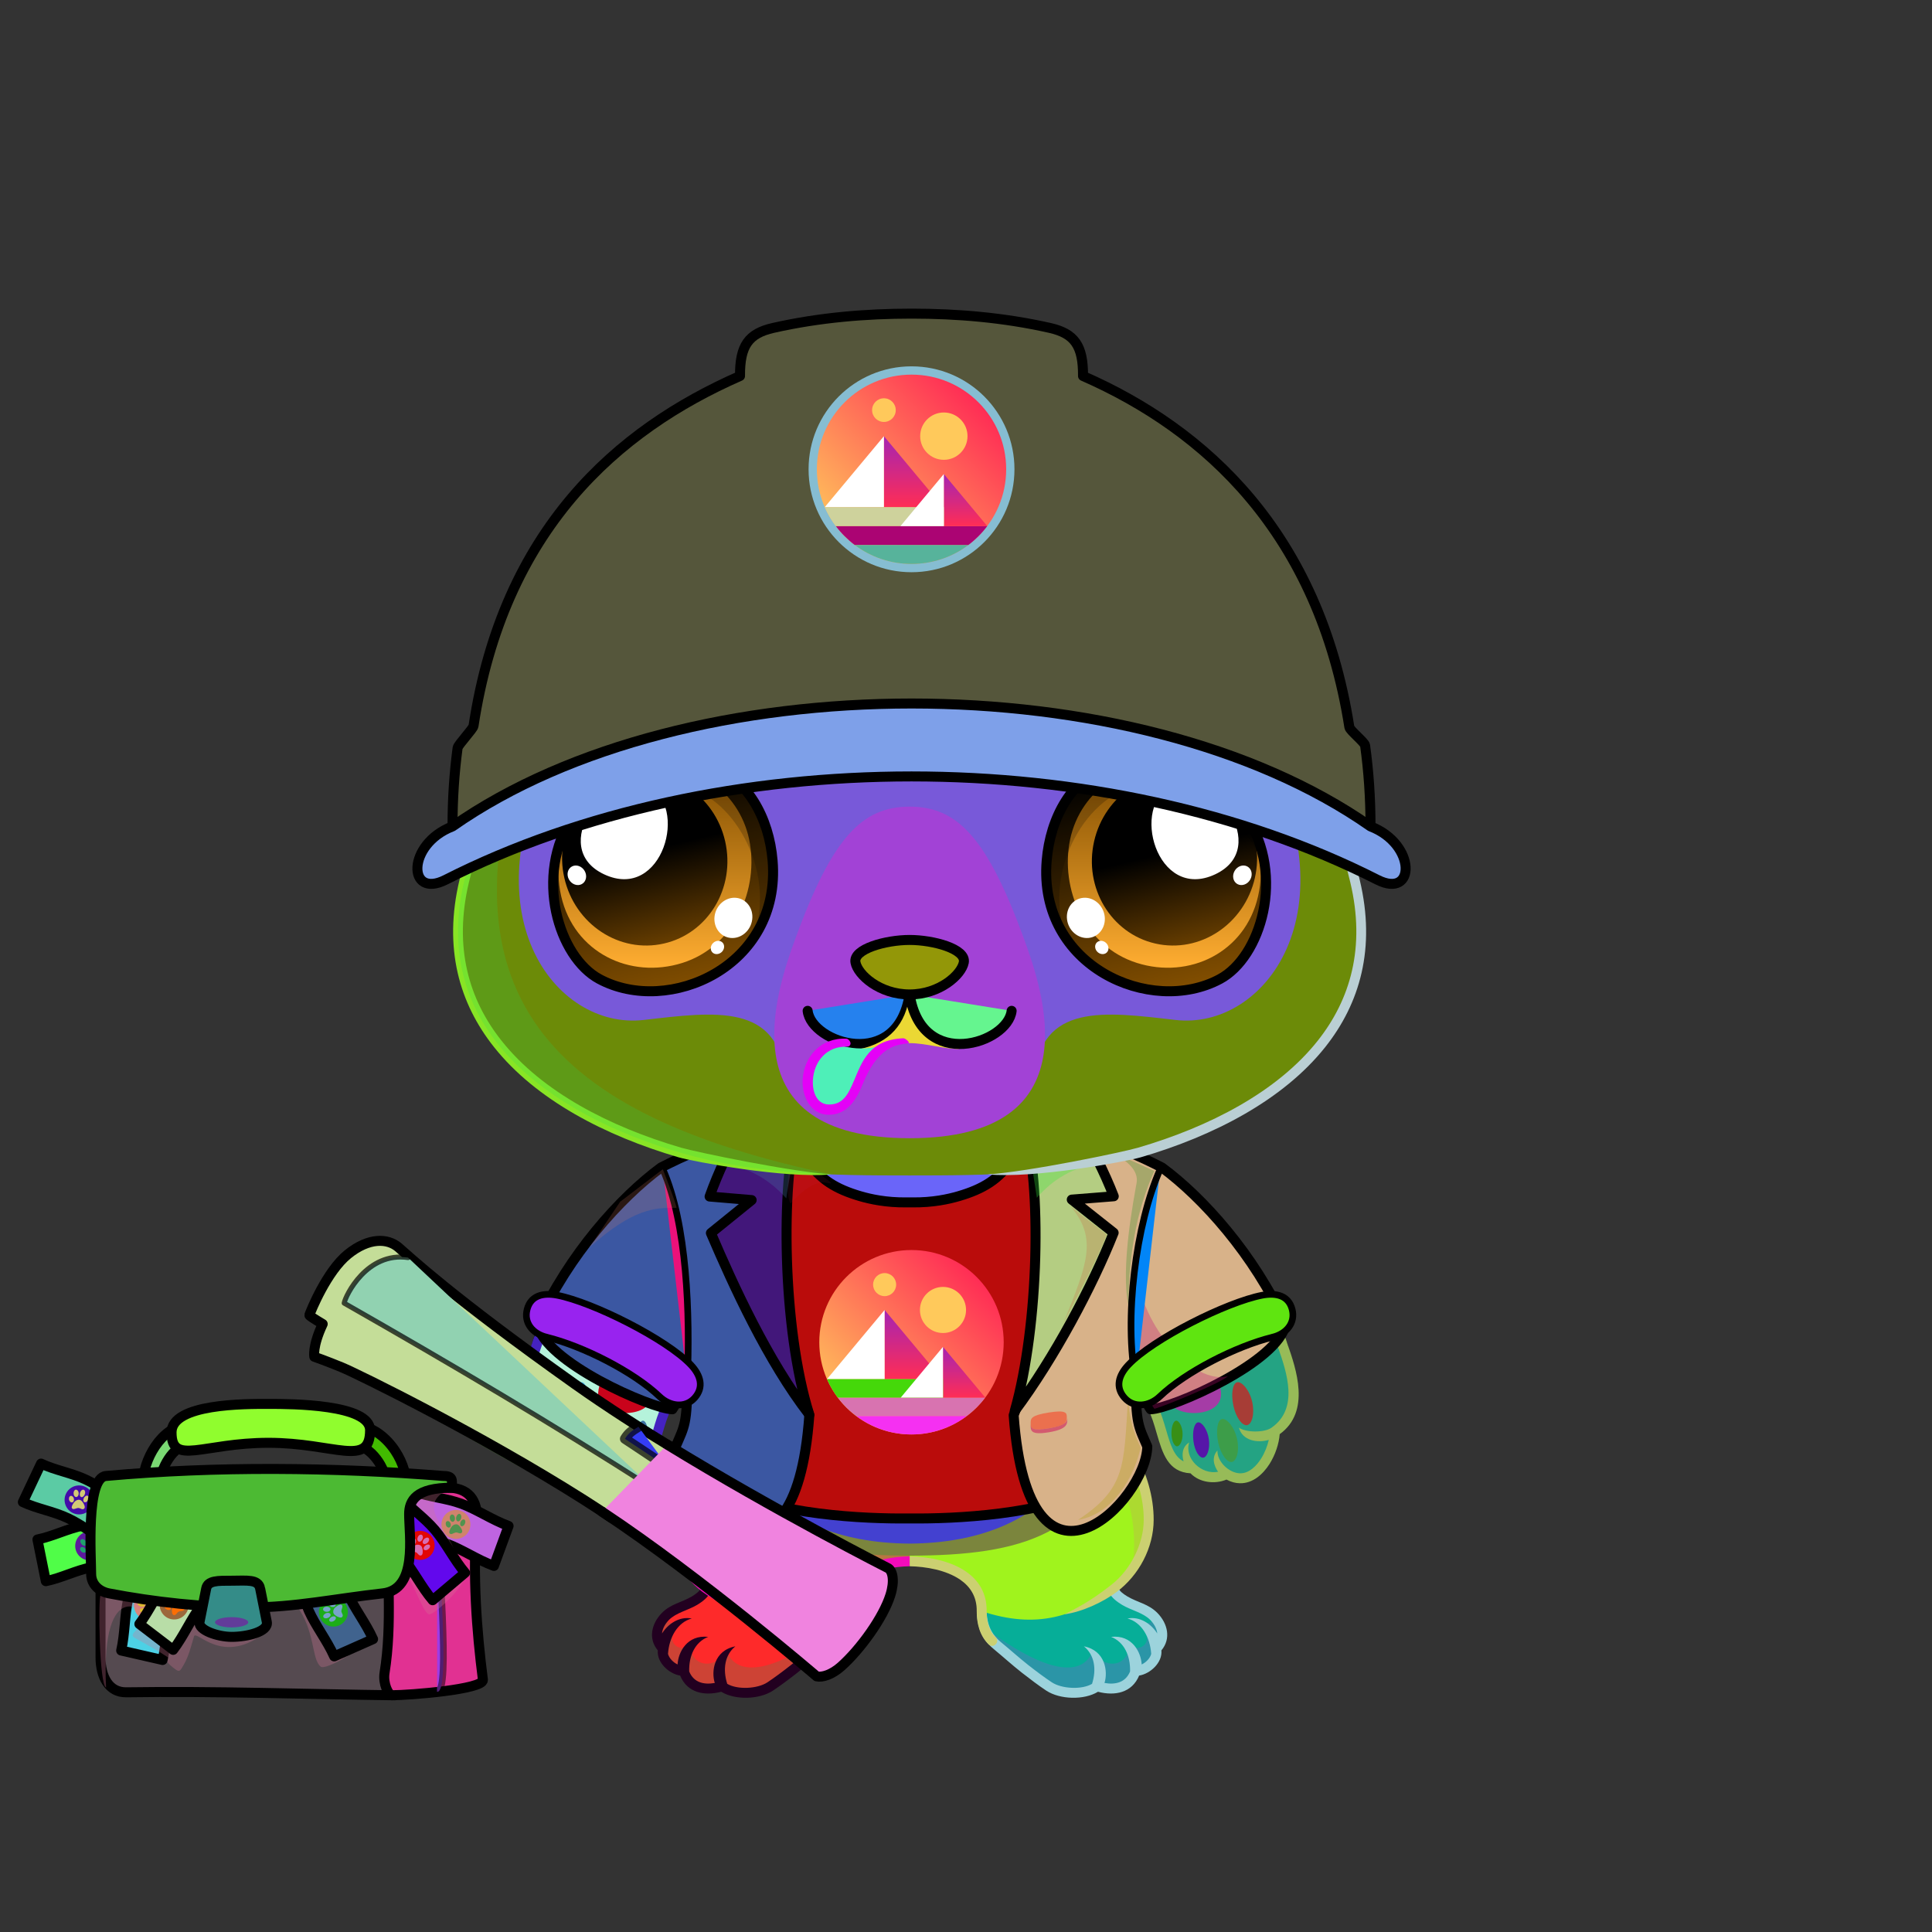 <svg xmlns="http://www.w3.org/2000/svg" xmlns:xlink="http://www.w3.org/1999/xlink" style="shape-rendering:geometricPrecision; text-rendering:geometricPrecision; image-rendering:optimizeQuality; fill-rule:evenodd; clip-rule:evenodd" version="1.1" viewBox="0 0 29000 29000" xml:space="preserve"><rect x="0" y="0" width="29000" height="29000" fill="#333333" stroke="none"/><defs><style type="text/css">.Tail-Bear0fil22 {fill:none}
.RightFoot-Bear0fil35 {fill:#f0d5c9}
.RightFoot-Bear0fil14 {fill:black;fill-opacity:0.2}
.RightFoot-Bear0fil32 {fill:black;fill-rule:nonzero}
.RightLeg-Bear0fil437 {fill:url(#RightLeg-Bear0id151)}
.RightLeg-Bear0fil14 {fill:black;fill-opacity:0.2}
.RightLeg-Bear0fil32 {fill:black;fill-rule:nonzero}
.LeftFoot-Bear0fil35 {fill:#f0d5c9}
.LeftFoot-Bear0fil14 {fill:black;fill-opacity:0.2}
.LeftFoot-Bear0fil32 {fill:black;fill-rule:nonzero}
.LeftLeg-Bear0fil447 {fill:url(#LeftLeg-Bear0id520)}
.LeftLeg-Bear0fil14 {fill:black;fill-opacity:0.2}
.LeftLeg-Bear0fil32 {fill:black;fill-rule:nonzero}
.RightHand-Bear0fil452 {fill:url(#RightHand-Bear0id388)}
.RightHand-Bear0fil14 {fill:black;fill-opacity:0.2}
.RightHand-Bear0fil22 {fill:none}
.RightHand-Bear0str0 {stroke:black;stroke-width:150;stroke-linecap:round;stroke-linejoin:round}
.RightPaw-Bear2fil459 {fill:url(#RightPaw-Bear2id435)}
.RightPaw-Bear2fil32 {fill:black;fill-rule:nonzero}
.RightPaw-Bear2fil458 {fill:#A16A6A}
.LeftHand-Bear0fil465 {fill:url(#LeftHand-Bear0id386)}
.LeftHand-Bear0fil14 {fill:black;fill-opacity:0.2}
.LeftHand-Bear0fil22 {fill:none}
.LeftHand-Bear0str0 {stroke:black;stroke-width:150;stroke-linecap:round;stroke-linejoin:round}
.LeftPaw-Bear2fil470 {fill:url(#LeftPaw-Bear2id496)}
.LeftPaw-Bear2fil32 {fill:black;fill-rule:nonzero}
.LeftPaw-Bear2fil458 {fill:#A16A6A}
.Body-Bear0fil476 {fill:url(#Body-Bear0id267)}
.Body-Bear0fil14 {fill:black;fill-opacity:0.2}
.Body-Bear0fil32 {fill:black;fill-rule:nonzero}
.Body-Bear0fil22 {fill:none}
.Body-Bear0fil477 {fill:url(#Body-Bear0id310)}
.Head-Bear8fil517 {fill:url(#Head-Bear8id321)}
.Head-Bear8fil32 {fill:black;fill-rule:nonzero}
.Head-Bear8fil14 {fill:black;fill-opacity:0.2}
.Head-Bear8fil527 {fill:url(#Head-Bear8id852)}
.Head-Bear8fil528 {fill:url(#Head-Bear8id600)}
.Mouth-Bear7fil100 {fill:black}
.Mouth-Bear7fil151 {fill:#FF9999}
.Mouth-Bear7fil32 {fill:black;fill-rule:nonzero}
.Mouth-Bear7fil22 {fill:none}
.Mouth-Bear7str0 {stroke:black;stroke-width:150;stroke-linecap:round;stroke-linejoin:round}
.Eyes-Bear7fil564 {fill:url(#Eyes-Bear7id815)}
.Eyes-Bear7fil565 {fill:url(#Eyes-Bear7id733)}
.Eyes-Bear7fil566 {fill:url(#Eyes-Bear7id765)}
.Eyes-Bear7fil152 {fill:white}
.Eyes-Bear7fil14 {fill:black;fill-opacity:0.2}
.Eyes-Bear7fil567 {fill:url(#Eyes-Bear7id814)}
.Eyes-Bear7fil568 {fill:url(#Eyes-Bear7id763)}
.Eyes-Bear7fil569 {fill:url(#Eyes-Bear7id762)}
.Eyes-Bear7fil155 {fill:#95634c}
.Eyes-Bear7fil22 {fill:none}
.Eyes-Bear7str4 {stroke:black;stroke-width:150}
.Moustache-Bear0fil22 {fill:none}
.Nose-Bear0fil598 {fill:url(#Nose-Bear0id451)}
.Nose-Bear0str0 {stroke:black;stroke-width:150;stroke-linecap:round;stroke-linejoin:round}
.BraceletSteel-Bigfil59new {fill:url(#BraceletSteel-Bigid697new);fill-rule:nonzero}
.BraceletSteel-Bigstr4new {stroke:black;stroke-width:100}
.BraceletSteel-Bigfil60new {fill:url(#BraceletSteel-Bigid663new);fill-rule:nonzero}
.NecklaceDCL-Bigfil114 {fill:url(#NecklaceDCL-Bigid104)}
.NecklaceDCL-Bigfil71 {fill:white;fill-opacity:0.2}
.NecklaceDCL-Bigfil72 {fill:#44474A;fill-opacity:0.302}
.NecklaceDCL-Bigfil73 {fill:#44474A;fill-opacity:0.251}
.NecklaceDCL-Bigfil74 {fill:#DCE3ED}
.NecklaceDCL-Bigfil76 {fill:black;fill-rule:nonzero}
.NecklaceDCL-Bigfil115 {fill:url(#NecklaceDCL-Bigid95)}
.NecklaceDCL-Bigfil116 {fill:url(#NecklaceDCL-Bigid94)}
.NecklaceDCL-Bigfil79 {fill:white}
.NecklaceDCL-Bigfil80 {fill:#FC9965}
.NecklaceDCL-Bigfil81 {fill:#FF2D55}
.NecklaceDCL-Bigfil117 {fill:url(#NecklaceDCL-Bigid98)}
.NecklaceDCL-Bigfil83 {fill:#FFBC5B}
.NecklaceDCL-Bigfil84 {fill:#FFC95B}
.NecklaceDCL-Bigfil118 {fill:url(#NecklaceDCL-Bigid83)}
.NecklaceDCL-Bigfil86 {fill:black;fill-opacity:0.302}
.NecklaceDCL-Bigfil119 {fill:url(#NecklaceDCL-Bigid88)}
.NecklaceDCL-Bigfil89 {fill:white;fill-opacity:0.38}
.NecklaceDCL-Bigfil90 {fill:white;fill-opacity:0.302}
.NecklaceDCL-Bigfil121 {fill:url(#NecklaceDCL-Bigid110)}
.NecklaceDCL-Bigfil92 {fill:white;fill-opacity:0.2}
.NecklaceDCL-Bigfil122 {fill:url(#NecklaceDCL-Bigid108)}
.NecklaceDCL-Bigfil94 {fill:white;fill-opacity:0.502}
.NecklaceDCL-Bigfil95 {fill:black;fill-opacity:0.502}
.NecklaceDCL-Bigfil96 {fill:black;fill-opacity:0.2}
.NecklaceDCL-Bigfil97 {fill:black;fill-opacity:0.102}
.NecklaceDCL-Bigfil75 {fill:none}
.NecklaceDCL-Bigstr4 {stroke:#7B8494;stroke-width:75;stroke-linejoin:round;stroke-miterlimit:22.926;stroke-opacity:0.639}
.NecklaceDCL-Bigfil2 {fill:none}
.NecklaceDCL-Bigstr5 {stroke:#7B8494;stroke-width:75;stroke-linejoin:round;stroke-miterlimit:22.926}
.NecklaceDCL-Bigstr1 {stroke:black;stroke-width:150;stroke-linecap:round;stroke-linejoin:round;stroke-miterlimit:22.926}
.NecklaceDCL-Bigfil120 {fill:url(#NecklaceDCL-Bigid77)}
.NecklaceDCL-Bigstr2 {stroke:black;stroke-width:100;stroke-linecap:round;stroke-linejoin:round;stroke-miterlimit:22.926}
.WeaponDCL-Bigfil135 {fill:url(#WeaponDCL-Bigid65)}
.WeaponDCL-Bigfil136 {fill:url(#WeaponDCL-Bigid69)}
.WeaponDCL-Bigfil125 {fill:white;fill-opacity:0.831}
.WeaponDCL-Bigfil14 {fill:black;fill-opacity:0.2}
.WeaponDCL-Bigfil97 {fill:black;fill-opacity:0.102}
.WeaponDCL-Bigfil137 {fill:url(#WeaponDCL-Bigid73)}
.WeaponDCL-Bigfil129 {fill:white;fill-opacity:0.6}
.WeaponDCL-Bigfil138 {fill:url(#WeaponDCL-Bigid58)}
.WeaponDCL-Bigfil2 {fill:none}
.WeaponDCL-Bigstr2 {stroke:black;stroke-width:100;stroke-linecap:round;stroke-linejoin:round;stroke-miterlimit:22.926}
.WeaponDCL-Bigfil126 {fill:none}
.WeaponDCL-Bigstr8 {stroke:#4B4B4B;stroke-width:150;stroke-linecap:round;stroke-linejoin:round;stroke-miterlimit:22.926}
.WeaponDCL-Bigstr9 {stroke:#4B4B4B;stroke-width:100;stroke-linecap:round;stroke-linejoin:round;stroke-miterlimit:22.926}
.WeaponDCL-Bigstr1 {stroke:black;stroke-width:150;stroke-linecap:round;stroke-linejoin:round;stroke-miterlimit:22.926}
.WeaponDCL-Bigfil127 {fill:none}
.WeaponDCL-Bigstr10 {stroke:black;stroke-width:75;stroke-linecap:round;stroke-linejoin:round;stroke-miterlimit:22.926;stroke-opacity:0.702}
.WeaponDCL-Bigstr11 {stroke:black;stroke-width:150;stroke-linecap:round;stroke-linejoin:round;stroke-miterlimit:22.926;stroke-opacity:0.702}
.WeaponDCL-Bigstr12 {stroke:#4B4B4B;stroke-width:75;stroke-linecap:round;stroke-linejoin:round;stroke-miterlimit:22.926}
.HatDCL-Bigfil156 {fill:url(#HatDCL-Bigid3)}
.HatDCL-Bigfil140 {fill:#BA0000;fill-opacity:0.4}
.HatDCL-Bigfil141 {fill:white;fill-opacity:0.502}
.HatDCL-Bigfil142 {fill:#BA0000;fill-opacity:0.302}
.HatDCL-Bigfil129 {fill:white;fill-opacity:0.6}
.HatDCL-Bigfil143 {fill:#730000;fill-opacity:0.349}
.HatDCL-Bigfil144 {fill:white;fill-opacity:0.302}
.HatDCL-Bigfil157 {fill:url(#HatDCL-Bigid4)}
.HatDCL-Bigfil158 {fill:url(#HatDCL-Bigid113)}
.HatDCL-Bigfil159 {fill:url(#HatDCL-Bigid100)}
.HatDCL-Bigfil160 {fill:url(#HatDCL-Bigid84)}
.HatDCL-Bigfil79 {fill:white}
.HatDCL-Bigfil80 {fill:#FC9965}
.HatDCL-Bigfil81 {fill:#FF2D55}
.HatDCL-Bigfil161 {fill:url(#HatDCL-Bigid99)}
.HatDCL-Bigfil83 {fill:#FFBC5B}
.HatDCL-Bigfil84 {fill:#FFC95B}
.HatDCL-Bigfil2 {fill:none}
.HatDCL-Bigstr13 {stroke:black;stroke-width:150;stroke-linecap:round;stroke-linejoin:round;stroke-miterlimit:22.926}
.AccessorySuitcaseWithMoney2fil4suitcase {fill:#2B2B0C}
.AccessorySuitcaseWithMoney2fil5suitcase {fill:#97BF6F}
.AccessorySuitcaseWithMoney2fil7suitcase {fill:#99CC66}
.AccessorySuitcaseWithMoney2fil8suitcase {fill:black;fill-opacity:0.302}
.AccessorySuitcaseWithMoney2fil16suitcase {fill:url(#AccessorySuitcaseWithMoney2id3suitcase)}
.AccessorySuitcaseWithMoney2fil17suitcase {fill:#FFD3A6;fill-opacity:0.502}
.AccessorySuitcaseWithMoney2fil20suitcase {fill:url(#AccessorySuitcaseWithMoney2id6suitcase)}
.AccessorySuitcaseWithMoney2fil21suitcase {fill:black;fill-opacity:0.6}
.AccessorySuitcaseWithMoney2fil0suitcase {fill:url(#AccessorySuitcaseWithMoney2id2suitcase)}
.AccessorySuitcaseWithMoney2str0suitcase {stroke:black;stroke-width:150;stroke-linecap:round;stroke-linejoin:round}
.AccessorySuitcaseWithMoney2fil1suitcase {fill:url(#AccessorySuitcaseWithMoney2id0suitcase)}
.AccessorySuitcaseWithMoney2str1suitcase {stroke:black;stroke-width:150}
.AccessorySuitcaseWithMoney2fil2suitcase {fill:none}
.AccessorySuitcaseWithMoney2str2suitcase {stroke:black;stroke-width:100;stroke-opacity:0.502}
.AccessorySuitcaseWithMoney2fil3suitcase {fill:url(#AccessorySuitcaseWithMoney2id8suitcase)}
.AccessorySuitcaseWithMoney2fil6suitcase {fill:url(#AccessorySuitcaseWithMoney2id12suitcase)}
.AccessorySuitcaseWithMoney2fil9suitcase {fill:url(#AccessorySuitcaseWithMoney2id9suitcase)}
.AccessorySuitcaseWithMoney2fil10suitcase {fill:url(#AccessorySuitcaseWithMoney2id1suitcase)}
.AccessorySuitcaseWithMoney2fil11suitcase {fill:url(#AccessorySuitcaseWithMoney2id10suitcase)}
.AccessorySuitcaseWithMoney2fil12suitcase {fill:url(#AccessorySuitcaseWithMoney2id13suitcase)}
.AccessorySuitcaseWithMoney2fil13suitcase {fill:url(#AccessorySuitcaseWithMoney2id7suitcase)}
.AccessorySuitcaseWithMoney2fil14suitcase {fill:url(#AccessorySuitcaseWithMoney2id4suitcase)}
.AccessorySuitcaseWithMoney2fil15suitcase {fill:url(#AccessorySuitcaseWithMoney2id11suitcase)}
.AccessorySuitcaseWithMoney2str3suitcase {stroke:black;stroke-width:75;stroke-linejoin:round;stroke-dasharray:150 225;stroke-opacity:0.502}
.AccessorySuitcaseWithMoney2fil18suitcase {fill:none}
.AccessorySuitcaseWithMoney2str4suitcase {stroke:black;stroke-width:150;stroke-linejoin:round}
.AccessorySuitcaseWithMoney2fil19suitcase {fill:url(#AccessorySuitcaseWithMoney2id5suitcase)}
</style><linearGradient gradientUnits="objectBoundingBox" id="RightLeg-Bear0id151" x1="50%" x2="50%" xlink:href="#RightLeg-Bear0id150" y1="100%" y2="0%">
  </linearGradient><linearGradient gradientUnits="objectBoundingBox" id="LeftLeg-Bear0id520" x1="50%" x2="50%" xlink:href="#LeftLeg-Bear0id150" y1="100%" y2="0%">
  </linearGradient><linearGradient gradientUnits="objectBoundingBox" id="RightHand-Bear0id388" x1="36.996%" x2="63.003%" xlink:href="#RightHand-Bear0id75" y1="2.665%" y2="97.335%">
  </linearGradient><linearGradient gradientUnits="userSpaceOnUse" id="RightPaw-Bear2id435" x1="18612.4" x2="18103.5" y1="20111.3" y2="22152.3">
   <stop offset="0" style="stop-opacity:1; stop-color:#f0d5c9"/>
   <stop offset="1" style="stop-opacity:1; stop-color:#fef4f4"/>
  </linearGradient><linearGradient gradientUnits="objectBoundingBox" id="LeftHand-Bear0id386" x1="63.004%" x2="36.997%" xlink:href="#LeftHand-Bear0id75" y1="2.665%" y2="97.335%">
  </linearGradient><linearGradient gradientUnits="userSpaceOnUse" id="LeftPaw-Bear2id496" x1="9204.11" x2="8695.25" xlink:href="#LeftPaw-Bear2id435" y1="20111.3" y2="22152.3">
  </linearGradient><linearGradient gradientUnits="objectBoundingBox" id="Body-Bear0id267" x1="50%" x2="50%" xlink:href="#Body-Bear0id266" y1="0%" y2="100%">
  </linearGradient><linearGradient gradientUnits="userSpaceOnUse" id="Body-Bear0id310" x1="13653.8" x2="13653.8" y1="17946" y2="23169.7">
   <stop offset="0" style="stop-opacity:1; stop-color:#f2dcdc"/>
   <stop offset="0.478" style="stop-opacity:1; stop-color:#fef4f4"/>
   <stop offset="1" style="stop-opacity:1; stop-color:#fef4f4"/>
  </linearGradient><linearGradient gradientUnits="objectBoundingBox" id="Head-Bear8id321" x1="50%" x2="50%" y1="0%" y2="100%">
   <stop offset="0" style="stop-opacity:1; stop-color:#f0d5c9"/>
   <stop offset="0.58" style="stop-opacity:1; stop-color:#d7aa95"/>
   <stop offset="1" style="stop-opacity:1; stop-color:#b08571"/>
  </linearGradient><linearGradient gradientUnits="userSpaceOnUse" id="Head-Bear8id852" x1="13653.8" x2="13653.8" xlink:href="#Head-Bear8id18" y1="8690.94" y2="16185.8">
  </linearGradient><linearGradient gradientUnits="userSpaceOnUse" id="Head-Bear8id600" x1="13653.8" x2="13653.8" xlink:href="#Head-Bear8id133" y1="17084.8" y2="12108.4">
  </linearGradient><linearGradient gradientUnits="userSpaceOnUse" id="Eyes-Bear7id815" x1="10315.7" x2="9591.64" xlink:href="#Eyes-Bear7id27" y1="14783.6" y2="11489.2">
  </linearGradient><linearGradient gradientUnits="userSpaceOnUse" id="Eyes-Bear7id733" x1="9830.39" x2="9830.39" xlink:href="#Eyes-Bear7id657" y1="11495.7" y2="14526.2">
  </linearGradient><linearGradient gradientUnits="userSpaceOnUse" id="Eyes-Bear7id765" x1="9380.69" x2="9975.58" xlink:href="#Eyes-Bear7id384" y1="11644.6" y2="14162.8">
  </linearGradient><linearGradient gradientUnits="userSpaceOnUse" id="Eyes-Bear7id814" x1="17716" x2="16992" xlink:href="#Eyes-Bear7id27" y1="14783.6" y2="11489.2">
  </linearGradient><linearGradient gradientUnits="userSpaceOnUse" id="Eyes-Bear7id763" x1="17477.3" x2="17477.3" xlink:href="#Eyes-Bear7id657" y1="11495.7" y2="14526.2">
  </linearGradient><linearGradient gradientUnits="userSpaceOnUse" id="Eyes-Bear7id762" x1="17332.1" x2="17927" xlink:href="#Eyes-Bear7id384" y1="11644.6" y2="14162.8">
  </linearGradient><linearGradient gradientUnits="userSpaceOnUse" id="Nose-Bear0id451" x1="13653.8" x2="13653.8" y1="14108.6" y2="14926.9">
   <stop offset="0" style="stop-opacity:1; stop-color:#FFCCCC"/>
   <stop offset="1" style="stop-opacity:1; stop-color:#453F2C"/>
  </linearGradient><linearGradient gradientUnits="userSpaceOnUse" id="BraceletSteel-Bigid697new" x1="8099.26" x2="10313.3" xlink:href="#BraceletSteel-Bigid663new" y1="19855.6" y2="20661.5">
  </linearGradient><linearGradient gradientUnits="userSpaceOnUse" id="NecklaceDCL-Bigid104" x1="11927.63" x2="24839.76" y1="24560.53" y2="15719.91">
   <stop offset="0" style="stop-opacity:1; stop-color:#E7EFFE"/>
   <stop offset="0.361" style="stop-opacity:1; stop-color:#fef4f4"/>
   <stop offset="0.702" style="stop-opacity:1; stop-color:white"/>
   <stop offset="1" style="stop-opacity:1; stop-color:#CCD9F4"/>
  </linearGradient><linearGradient gradientUnits="userSpaceOnUse" id="NecklaceDCL-Bigid95" x1="14660.44" x2="12703.14" xlink:href="#NecklaceDCL-Bigid85" y1="19169.04" y2="21126.34">
  </linearGradient><linearGradient gradientUnits="userSpaceOnUse" id="NecklaceDCL-Bigid94" x1="13710.65" x2="13710.65" xlink:href="#NecklaceDCL-Bigid79" y1="19663.13" y2="20701.17">
  </linearGradient><linearGradient gradientUnits="userSpaceOnUse" id="NecklaceDCL-Bigid98" x1="14471.61" x2="14471.61" xlink:href="#NecklaceDCL-Bigid79" y1="20216.75" y2="20977.97">
  </linearGradient><linearGradient gradientUnits="userSpaceOnUse" id="NecklaceDCL-Bigid83" x1="9974.61" x2="10210.58" y1="23092.53" y2="17071.11">
   <stop offset="0" style="stop-opacity:1; stop-color:#323F3B"/>
   <stop offset="0.259" style="stop-opacity:1; stop-color:#3B6353"/>
   <stop offset="0.651" style="stop-opacity:1; stop-color:#8AC6AE"/>
   <stop offset="1" style="stop-opacity:1; stop-color:#4C7267"/>
  </linearGradient><linearGradient gradientUnits="userSpaceOnUse" id="NecklaceDCL-Bigid88" x1="18837.75" x2="15722.65" y1="22108.4" y2="18035.3">
   <stop offset="0" style="stop-opacity:1; stop-color:#323F3B"/>
   <stop offset="0.259" style="stop-opacity:1; stop-color:#3B6353"/>
   <stop offset="0.651" style="stop-opacity:1; stop-color:#85BCA8"/>
   <stop offset="1" style="stop-opacity:1; stop-color:#4C7267"/>
  </linearGradient><linearGradient gradientUnits="userSpaceOnUse" id="NecklaceDCL-Bigid110" x1="13302.6" x2="10026.86" xlink:href="#NecklaceDCL-Bigid103" y1="18035.31" y2="19904.7">
  </linearGradient><linearGradient gradientUnits="userSpaceOnUse" id="NecklaceDCL-Bigid108" x1="16280.58" x2="15102.45" xlink:href="#NecklaceDCL-Bigid103" y1="17484.78" y2="20441.69">
  </linearGradient><linearGradient gradientUnits="userSpaceOnUse" id="NecklaceDCL-Bigid77" x1="11466.04" x2="11891.81" xlink:href="#NecklaceDCL-Bigid76" y1="21563.78" y2="21346.63">
  </linearGradient><linearGradient gradientUnits="userSpaceOnUse" id="WeaponDCL-Bigid65" x1="10926.63" x2="7005.18" xlink:href="#WeaponDCL-Bigid52" y1="20875.81" y2="26759.98">
  </linearGradient><linearGradient gradientUnits="userSpaceOnUse" id="WeaponDCL-Bigid69" x1="5372.02" x2="12230.24" xlink:href="#WeaponDCL-Bigid53" y1="24524.42" y2="21548.01">
  </linearGradient><linearGradient gradientUnits="userSpaceOnUse" id="WeaponDCL-Bigid73" x1="10926.63" x2="7005.18" xlink:href="#WeaponDCL-Bigid52" y1="20875.81" y2="26759.98">
  </linearGradient><linearGradient gradientUnits="userSpaceOnUse" id="WeaponDCL-Bigid58" x1="5372.02" x2="12230.24" xlink:href="#WeaponDCL-Bigid53" y1="24524.42" y2="21548.01">
  </linearGradient><linearGradient gradientUnits="userSpaceOnUse" id="HatDCL-Bigid3" x1="10102.68" x2="17261.71" xlink:href="#HatDCL-Bigid0" y1="12599.46" y2="4512.97">
  </linearGradient><linearGradient gradientUnits="userSpaceOnUse" id="HatDCL-Bigid4" x1="13004.94" x2="14359.46" xlink:href="#HatDCL-Bigid0" y1="14254.75" y2="9572.51">
  </linearGradient><linearGradient gradientUnits="userSpaceOnUse" id="HatDCL-Bigid113" x1="14597.05" x2="12767.32" y1="5798.82" y2="8289.29">
   <stop offset="0" style="stop-opacity:1; stop-color:#EB7D00"/>
   <stop offset="0.388" style="stop-opacity:1; stop-color:#FFA900"/>
   <stop offset="1" style="stop-opacity:1; stop-color:#FFF599"/>
  </linearGradient><linearGradient gradientUnits="userSpaceOnUse" id="HatDCL-Bigid100" x1="14686.76" x2="12677.33" xlink:href="#HatDCL-Bigid85" y1="6039.48" y2="8048.91">
  </linearGradient><linearGradient gradientUnits="userSpaceOnUse" id="HatDCL-Bigid84" x1="13711.67" x2="13711.67" xlink:href="#HatDCL-Bigid79" y1="6546.74" y2="7612.41">
  </linearGradient><linearGradient gradientUnits="userSpaceOnUse" id="HatDCL-Bigid99" x1="14492.91" x2="14492.91" xlink:href="#HatDCL-Bigid79" y1="7115.1" y2="7896.59">
  </linearGradient><linearGradient gradientUnits="userSpaceOnUse" id="AccessorySuitcaseWithMoney2id3suitcase" x1="4071.32" x2="4071.32" y1="24128" y2="22049.1">
   <stop offset="0" style="stop-opacity:1; stop-color:#F0A152"/>
   <stop offset="0.51" style="stop-opacity:1; stop-color:#905828"/>
   <stop offset="1" style="stop-opacity:1; stop-color:#5C380F"/>
  </linearGradient><linearGradient gradientUnits="userSpaceOnUse" id="AccessorySuitcaseWithMoney2id6suitcase" x1="4065" x2="4065" xlink:href="#AccessorySuitcaseWithMoney2id0suitcase" y1="21780.4" y2="21073">
  </linearGradient><linearGradient gradientUnits="userSpaceOnUse" id="AccessorySuitcaseWithMoney2id2suitcase" x1="3721.95" x2="3721.95" y1="25447" y2="22331">
   <stop offset="0" style="stop-opacity:1; stop-color:#F0A152"/>
   <stop offset="0.439" style="stop-opacity:1; stop-color:#7A4110"/>
   <stop offset="1" style="stop-opacity:1; stop-color:#3D1C0B"/>
  </linearGradient><linearGradient gradientUnits="userSpaceOnUse" id="AccessorySuitcaseWithMoney2id8suitcase" x1="6329.29" x2="7310.71" xlink:href="#AccessorySuitcaseWithMoney2id1suitcase" y1="22475.9" y2="23420.1">
  </linearGradient><linearGradient gradientUnits="userSpaceOnUse" id="AccessorySuitcaseWithMoney2id12suitcase" x1="2288.7" x2="2306.3" xlink:href="#AccessorySuitcaseWithMoney2id1suitcase" y1="23323.9" y2="24906.1">
  </linearGradient><linearGradient gradientUnits="userSpaceOnUse" id="AccessorySuitcaseWithMoney2id9suitcase" x1="5888.3" x2="6617.7" xlink:href="#AccessorySuitcaseWithMoney2id1suitcase" y1="22571.6" y2="23912.4">
  </linearGradient><linearGradient gradientUnits="userSpaceOnUse" id="AccessorySuitcaseWithMoney2id10suitcase" x1="4502.47" x2="5505.53" xlink:href="#AccessorySuitcaseWithMoney2id1suitcase" y1="23565.1" y2="24530.9">
  </linearGradient><linearGradient gradientUnits="userSpaceOnUse" id="AccessorySuitcaseWithMoney2id13suitcase" x1="2107.54" x2="612.46" xlink:href="#AccessorySuitcaseWithMoney2id1suitcase" y1="23155.9" y2="23392.1">
  </linearGradient><linearGradient gradientUnits="userSpaceOnUse" id="AccessorySuitcaseWithMoney2id7suitcase" x1="1723.69" x2="590.31" xlink:href="#AccessorySuitcaseWithMoney2id1suitcase" y1="23039.4" y2="22115.6">
  </linearGradient><linearGradient gradientUnits="userSpaceOnUse" id="AccessorySuitcaseWithMoney2id4suitcase" x1="2359.68" x2="2544.48" y1="21450.5" y2="22346.5">
   <stop offset="0" style="stop-opacity:1; stop-color:#77838F"/>
   <stop offset="0.29" style="stop-opacity:1; stop-color:#ADB3B8"/>
   <stop offset="0.62" style="stop-opacity:1; stop-color:#7F8A93"/>
   <stop offset="1" style="stop-opacity:1; stop-color:#fef4f4"/>
  </linearGradient><linearGradient gradientUnits="userSpaceOnUse" id="AccessorySuitcaseWithMoney2id11suitcase" x1="5631.41" x2="5850.65" xlink:href="#AccessorySuitcaseWithMoney2id4suitcase" y1="21439" y2="22358">
  </linearGradient><linearGradient gradientUnits="userSpaceOnUse" id="AccessorySuitcaseWithMoney2id5suitcase" x1="3332.63" x2="3667.69" xlink:href="#AccessorySuitcaseWithMoney2id4suitcase" y1="23737.5" y2="24557.5">
  </linearGradient><linearGradient gradientUnits="userSpaceOnUse" id="RightLeg-Bear0id150" x1="15526.7" x2="15526.7" y1="24311.8" y2="20742.8">
   <stop offset="0" style="stop-opacity:1; stop-color:#f0d5c9"/>
   <stop offset="0.278" style="stop-opacity:1; stop-color:#f0d5c9"/>
   <stop offset="1" style="stop-opacity:1; stop-color:#d7aa95"/>
  </linearGradient><linearGradient gradientUnits="userSpaceOnUse" id="LeftLeg-Bear0id150" x1="15526.7" x2="15526.7" y1="24311.8" y2="20742.8">
   <stop offset="0" style="stop-opacity:1; stop-color:#f0d5c9"/>
   <stop offset="0.278" style="stop-opacity:1; stop-color:#f0d5c9"/>
   <stop offset="1" style="stop-opacity:1; stop-color:#d7aa95"/>
  </linearGradient><linearGradient gradientUnits="userSpaceOnUse" id="RightHand-Bear0id75" x1="17042.3" x2="17994.1" y1="17293.3" y2="21110.7">
   <stop offset="0" style="stop-opacity:1; stop-color:#b08571"/>
   <stop offset="0.078" style="stop-opacity:1; stop-color:#b08571"/>
   <stop offset="0.769" style="stop-opacity:1; stop-color:#d7aa95"/>
   <stop offset="1" style="stop-opacity:1; stop-color:#d7aa95"/>
  </linearGradient><linearGradient gradientUnits="userSpaceOnUse" id="LeftHand-Bear0id75" x1="17042.3" x2="17994.1" y1="17293.3" y2="21110.7">
   <stop offset="0" style="stop-opacity:1; stop-color:#b08571"/>
   <stop offset="0.078" style="stop-opacity:1; stop-color:#b08571"/>
   <stop offset="0.769" style="stop-opacity:1; stop-color:#d7aa95"/>
   <stop offset="1" style="stop-opacity:1; stop-color:#d7aa95"/>
  </linearGradient><linearGradient gradientUnits="userSpaceOnUse" id="LeftPaw-Bear2id435" x1="18612.4" x2="18103.5" y1="20111.3" y2="22152.3">
   <stop offset="0" style="stop-opacity:1; stop-color:#f0d5c9"/>
   <stop offset="1" style="stop-opacity:1; stop-color:#fef4f4"/>
  </linearGradient><linearGradient gradientUnits="userSpaceOnUse" id="Body-Bear0id266" x1="13653.8" x2="13653.8" y1="17442" y2="23250.9">
   <stop offset="0" style="stop-opacity:1; stop-color:#b08571"/>
   <stop offset="0.059" style="stop-opacity:1; stop-color:#b08571"/>
   <stop offset="0.529" style="stop-opacity:1; stop-color:#d7aa95"/>
   <stop offset="1" style="stop-opacity:1; stop-color:#f0d5c9"/>
  </linearGradient><linearGradient gradientUnits="userSpaceOnUse" id="Head-Bear8id18" x1="10235.1" x2="10235.1" y1="19681.2" y2="17649.5">
   <stop offset="0" style="stop-opacity:1; stop-color:#ba8972"/>
   <stop offset="1" style="stop-opacity:1; stop-color:#95634c"/>
  </linearGradient><linearGradient gradientUnits="userSpaceOnUse" id="Head-Bear8id133" x1="13681.9" x2="13681.9" y1="17844" y2="15520.7">
   <stop offset="0" style="stop-opacity:1; stop-color:#f2dcdc"/>
   <stop offset="1" style="stop-opacity:1; stop-color:#fef4f4"/>
  </linearGradient><linearGradient gradientUnits="userSpaceOnUse" id="Eyes-Bear7id27" x1="16937.6" x2="16937.6" y1="14961.3" y2="11448.6">
   <stop offset="0" style="stop-opacity:1; stop-color:#804d00"/>
   <stop offset="1" style="stop-opacity:1; stop-color:black"/>
  </linearGradient><linearGradient gradientUnits="userSpaceOnUse" id="Eyes-Bear7id657" x1="17646.4" x2="17646.4" y1="11629.1" y2="14784.4">
   <stop offset="0" style="stop-opacity:1; stop-color:#804d00"/>
   <stop offset="1" style="stop-opacity:1; stop-color:#ffad31"/>
  </linearGradient><linearGradient gradientUnits="userSpaceOnUse" id="Eyes-Bear7id384" x1="16417.8" x2="16417.8" y1="11784.3" y2="14068.5">
   <stop offset="0" style="stop-opacity:1; stop-color:black"/>
   <stop offset="0.45" style="stop-opacity:1; stop-color:black"/>
   <stop offset="1" style="stop-opacity:1; stop-color:#663d00"/>
  </linearGradient><linearGradient gradientUnits="userSpaceOnUse" id="BraceletSteel-Bigid663new" x1="19208.4" x2="16994.4" y1="19855.6" y2="20661.5">
   <stop offset="0" style="stop-opacity:1; stop-color:#424352"/>
   <stop offset="0.11" style="stop-opacity:1; stop-color:#848690"/>
   <stop offset="0.251" style="stop-opacity:1; stop-color:#FFFFFC"/>
   <stop offset="0.471" style="stop-opacity:1; stop-color:#8D8F99"/>
   <stop offset="0.78" style="stop-opacity:1; stop-color:#16171A"/>
   <stop offset="1" style="stop-opacity:1; stop-color:#42444D"/>
  </linearGradient><linearGradient gradientUnits="userSpaceOnUse" id="NecklaceDCL-Bigid85" x1="14571.15" x2="12792.46" y1="19408.31" y2="21187">
   <stop offset="0" style="stop-opacity:1; stop-color:#FF2D55"/>
   <stop offset="1" style="stop-opacity:1; stop-color:#FFBC5B"/>
  </linearGradient><linearGradient gradientUnits="userSpaceOnUse" id="NecklaceDCL-Bigid79" x1="14399.55" x2="14399.55" y1="20360.41" y2="21052.18">
   <stop offset="0" style="stop-opacity:1; stop-color:#A524B3"/>
   <stop offset="1" style="stop-opacity:1; stop-color:#FF2D55"/>
  </linearGradient><linearGradient gradientUnits="userSpaceOnUse" id="NecklaceDCL-Bigid103" x1="13365.35" x2="10631.52" y1="19304.2" y2="20829.15">
   <stop offset="0" style="stop-opacity:1; stop-color:#394743"/>
   <stop offset="0.302" style="stop-opacity:1; stop-color:#51826E"/>
   <stop offset="0.651" style="stop-opacity:1; stop-color:#273A35"/>
   <stop offset="1" style="stop-opacity:1; stop-color:#090A0A"/>
  </linearGradient><linearGradient gradientUnits="userSpaceOnUse" id="NecklaceDCL-Bigid76" x1="11832.61" x2="12187.95" y1="22182.52" y2="22005.39">
   <stop offset="0" style="stop-opacity:1; stop-color:#111413"/>
   <stop offset="0.302" style="stop-opacity:1; stop-color:#232024"/>
   <stop offset="0.651" style="stop-opacity:1; stop-color:#384741"/>
   <stop offset="1" style="stop-opacity:1; stop-color:black"/>
  </linearGradient><linearGradient gradientUnits="userSpaceOnUse" id="WeaponDCL-Bigid52" x1="11195.52" x2="7088.63" y1="21338.47" y2="26054.84">
   <stop offset="0" style="stop-opacity:1; stop-color:#8F9DB0"/>
   <stop offset="1" style="stop-opacity:1; stop-color:#f0d5c9"/>
  </linearGradient><linearGradient gradientUnits="userSpaceOnUse" id="WeaponDCL-Bigid53" x1="5909.69" x2="12262.7" y1="23908.78" y2="22075.9">
   <stop offset="0" style="stop-opacity:1; stop-color:#8F9DB0"/>
   <stop offset="0.431" style="stop-opacity:1; stop-color:#E9EBEE"/>
   <stop offset="1" style="stop-opacity:1; stop-color:#f0d5c9"/>
  </linearGradient><linearGradient gradientUnits="userSpaceOnUse" id="HatDCL-Bigid0" x1="10287.92" x2="17075.96" y1="12412.62" y2="4745.17">
   <stop offset="0" style="stop-opacity:1; stop-color:#FF9500"/>
   <stop offset="0.51" style="stop-opacity:1; stop-color:#FFCC00"/>
   <stop offset="1" style="stop-opacity:1; stop-color:#FFEF61"/>
  </linearGradient><linearGradient gradientUnits="userSpaceOnUse" id="HatDCL-Bigid85" x1="14571.15" x2="12792.46" y1="19408.31" y2="21187">
   <stop offset="0" style="stop-opacity:1; stop-color:#FF2D55"/>
   <stop offset="1" style="stop-opacity:1; stop-color:#FFBC5B"/>
  </linearGradient><linearGradient gradientUnits="userSpaceOnUse" id="HatDCL-Bigid79" x1="14399.55" x2="14399.55" y1="20360.41" y2="21052.18">
   <stop offset="0" style="stop-opacity:1; stop-color:#A524B3"/>
   <stop offset="1" style="stop-opacity:1; stop-color:#FF2D55"/>
  </linearGradient><linearGradient gradientUnits="userSpaceOnUse" id="AccessorySuitcaseWithMoney2id0suitcase" x1="6508.19" x2="6508.19" y1="25446" y2="22331">
   <stop offset="0" style="stop-opacity:1; stop-color:#B36D1D"/>
   <stop offset="0.451" style="stop-opacity:1; stop-color:#80421C"/>
   <stop offset="1" style="stop-opacity:1; stop-color:#4D240F"/>
  </linearGradient><linearGradient gradientUnits="userSpaceOnUse" id="AccessorySuitcaseWithMoney2id1suitcase" x1="3138.98" x2="2463.02" y1="23298.1" y2="24652.9">
   <stop offset="0" style="stop-opacity:1; stop-color:#335724"/>
   <stop offset="0.51" style="stop-opacity:1; stop-color:#92B871"/>
   <stop offset="1" style="stop-opacity:1; stop-color:#BECF9D"/>
  </linearGradient></defs><g id="Tail-Bear0">
  <rect class="Tail-Bear0fil22" height="1129" width="1129" x="13089" y="21055"/>
 </g><g id="RightFoot-Bear0">
  <path class="RightFoot-Bear0fil35" d="M17045 25080c-66,213 -260,328 -578,232 -82,82 -466,170 -720,2 -241,-159 -607,-457 -720,-564 -96,-91 -335,-220 -291,-565 777,87 1299,173 1927,-306 18,146 320,205 479,267 233,89 426,392 211,604 42,135 -122,330 -308,330z" style="fill:#06ae98"/>
  <path class="RightFoot-Bear0fil14" d="M16490 25327c320,133 480,-45 565,-254 204,-15 307,-138 301,-308 28,-45 52,-79 86,-174 31,-139 -54,-325 -125,-351 31,144 -137,125 -191,129 232,292 -30,451 -178,321 -4,299 -321,400 -555,107 -111,282 -514,451 -1612,-364 1095,1261 1346,941 1709,894z" style="fill:#bf33e1"/>
  <path class="RightFoot-Bear0fil32" d="M16963 25089c-68,167 -221,202 -384,173 53,-171 15,-486 -309,-550 160,131 191,345 122,563 -153,91 -454,76 -604,-23 -105,-69 -235,-166 -357,-262 -142,-112 -270,-229 -408,-342 -98,-80 -205,-212 -213,-454 5,-41 -24,-78 -65,-83 -41,-5 -84,23 -83,65 7,344 143,486 266,587 138,114 267,232 411,345 124,97 257,197 366,269 205,135 567,145 776,17 252,66 509,18 618,-243 169,-27 352,-197 334,-378 149,-177 94,-405 -60,-562 -136,-138 -294,-154 -454,-250 -66,-40 -120,-83 -125,-121l-137 73c20,64 119,137 185,176 138,83 316,117 424,227 53,54 98,127 105,203 -87,-137 -253,-261 -447,-225 213,57 340,284 356,532 -17,67 -81,130 -143,158 -9,-180 -141,-449 -459,-414 197,78 290,282 285,519z" style="fill:#9cd3dc"/>
 </g><g id="LeftFoot-Bear0">
  <path class="LeftFoot-Bear0fil35" d="M10263 25080c66,213 260,328 578,232 82,82 466,170 720,2 241,-159 607,-457 719,-564 96,-91 336,-220 292,-565 -777,87 -1299,173 -1927,-306 -19,146 -321,205 -479,267 -233,89 -427,392 -211,604 -42,135 121,330 308,330z" style="fill:#fe2a2a"/>
  <path class="LeftFoot-Bear0fil14" d="M10817 25327c-320,133 -479,-45 -565,-254 -203,-15 -307,-138 -301,-308 -27,-45 -52,-79 -85,-174 -32,-139 54,-325 124,-351 -30,144 137,125 192,129 -233,292 29,451 178,321 4,299 321,400 554,107 112,282 515,451 1613,-364 -1095,1261 -1346,941 -1710,894z" style="fill:#0ca662"/>
  <path class="LeftFoot-Bear0fil32" d="M10345 25089c68,167 220,202 384,173 -54,-171 -16,-486 309,-550 -160,131 -191,345 -122,563 153,91 454,76 604,-23 104,-69 234,-166 356,-262 143,-112 271,-229 409,-342 97,-80 205,-212 213,-454 -5,-41 24,-78 65,-83 41,-5 84,23 83,65 -7,344 -143,486 -266,587 -139,114 -268,232 -411,345 -124,97 -258,197 -367,269 -205,135 -567,145 -776,17 -251,66 -509,18 -617,-243 -169,-27 -352,-197 -335,-378 -149,-177 -93,-405 61,-562 136,-138 294,-154 454,-250 66,-40 120,-83 125,-121l137 73c-20,64 -120,137 -185,176 -139,83 -316,117 -425,227 -53,54 -97,127 -104,203 86,-137 252,-261 447,-225 -213,57 -341,284 -357,532 18,67 82,130 144,158 8,-180 141,-449 459,-414 -197,78 -291,282 -285,519z" style="fill:#220020"/>
 </g><g id="RightLeg-Bear0">
  <path class="RightLeg-Bear0fil437" d="M13654 20747c651,0 2263,-52 2620,230 303,239 971,977 969,1838 -2,444 -257,819 -524,1020 -578,425 -1151,626 -1983,350 7,-583 -643,-742 -1082,-749l0 -2689z" style="fill:#a0f31d"/>
  <path class="RightLeg-Bear0fil14" d="M16988 23561c110,-131 245,-442 245,-600 2,-776 -323,-1481 -652,-1782 -248,370 -56,940 55,979 367,105 445,994 352,1403z" style="fill:#e07c7f"/>
  <path class="RightLeg-Bear0fil32" d="M16690 23782c-238,187 -417,303 -711,449 260,-35 573,-178 785,-337 332,-249 552,-662 553,-1079 1,-360 -110,-698 -263,-990 -227,-429 -547,-760 -734,-907 -32,-26 -79,-20 -105,12 -25,33 -20,80 13,105 175,139 478,451 693,860 144,273 248,587 247,920 -1,358 -198,746 -478,967zm-1745 794c71,68 -33,176 -104,108 -135,-130 -182,-317 -180,-500 3,-218 -99,-369 -246,-471 -213,-147 -519,-198 -761,-203l0 -149 1 0c265,5 604,62 845,229 186,129 314,320 310,596 -1,139 31,290 135,390z" style="fill:#cbd071"/>
 </g><g id="LeftLeg-Bear0">
  <path class="LeftLeg-Bear0fil447" d="M13654 20747c-651,0 -2264,-52 -2620,230 -303,239 -971,977 -969,1838 1,444 256,819 524,1020 578,425 1150,626 1983,350 -7,-583 642,-742 1082,-749l0 -2689z" style="fill:#b87641"/>
  <path class="LeftLeg-Bear0fil14" d="M10320 23561c-110,-131 -245,-442 -245,-600 -3,-776 323,-1481 652,-1782 248,370 56,940 -56,979 -366,105 -444,994 -351,1403z" style="fill:#8f6698"/>
  <path class="LeftLeg-Bear0fil32" d="M10618 23782c238,187 417,303 711,449 -260,-35 -573,-178 -785,-337 -332,-249 -552,-662 -554,-1079 -1,-360 110,-698 264,-990 226,-429 547,-760 734,-907 32,-26 79,-20 104,12 26,33 20,80 -12,105 -175,139 -478,451 -694,860 -143,273 -247,587 -246,920 1,358 198,746 478,967zm1745 794c-71,68 32,176 103,108 135,-130 183,-317 181,-500 -3,-218 98,-369 246,-471 212,-147 519,-198 761,-203l0 -149 -1 0c-265,5 -604,62 -845,229 -186,129 -314,320 -311,596 2,139 -31,290 -134,390z" style="fill:#f20bba"/>
 </g><g id="RightHand-Bear0">
 <animateTransform additive="sum" attributeName="transform" dur="10" repeatCount="indefinite" type="translate" values="0;0 200;0;0 200;0;0 200;0;0 200;0"/>
  <path class="RightHand-Bear0fil452" d="M16111 17210c1487,-179 2823,1880 3151,3021 160,558 -1806,1220 -1964,882 -68,-147 -295,-477 -571,-705 -149,-820 -321,-1468 -1092,-3106 169,-47 290,-69 476,-92z" style="fill:#2e7eaf"/>
  <path class="RightHand-Bear0fil22 RightHand-Bear0str0" d="M16111 17205c1487,-179 2823,1880 3151,3021 160,558 -1806,1220 -1964,882 -68,-147 -295,-477 -571,-705 -149,-820 -321,-1468 -1092,-3106 169,-47 290,-69 476,-92z" style="fill:#2c8469"/>
  <path class="RightHand-Bear0fil14" d="M17217 20971c-131,-206 -302,-406 -490,-563 -50,-606 -203,-1164 -276,-1762 236,212 930,1618 766,2325z" style="fill:#c589a7"/>
 </g><g id="LeftHand-Bear0">
 <animateTransform additive="sum" attributeName="transform" dur="10" repeatCount="indefinite" type="translate" values="0;0 200;0;0 200;0;0 200;0;0 200;0"/>
  <path class="LeftHand-Bear0fil465" d="M11197 17210c-1488,-179 -2824,1880 -3151,3021 -160,558 1806,1220 1963,882 69,-147 296,-477 571,-705 149,-820 322,-1468 1092,-3106 -168,-47 -290,-69 -475,-92z" style="fill:#c0325b"/>
  <path class="LeftHand-Bear0fil22 LeftHand-Bear0str0" d="M11197 17205c-1488,-179 -2824,1880 -3151,3021 -160,558 1806,1220 1963,882 69,-147 296,-477 571,-705 149,-820 322,-1468 1092,-3106 -168,-47 -290,-69 -475,-92z" style="fill:#b989f1"/>
  <path class="LeftHand-Bear0fil14" d="M10090 20971c132,-206 303,-406 490,-563 51,-606 203,-1164 276,-1762 -235,212 -929,1618 -766,2325z" style="fill:#b1dfb6"/>
 </g><g id="Body-Bear0">
 <animateTransform additive="sum" attributeName="transform" dur="10" repeatCount="indefinite" type="translate" values="0;0 200;0;0 200;0;0 200;0;0 200;0"/>
  <path class="Body-Bear0fil476" d="M13654 23351c1692,-3 2768,-307 3233,-1926 302,-1052 -330,-2764 -1019,-3983 -551,110 -1409,139 -2214,150 -806,-11 -1663,-40 -2215,-150 -688,1219 -1321,2931 -1018,3983 465,1619 1541,1923 3233,1926z" style="fill:#7b853d"/>
  <path class="Body-Bear0fil14" d="M11416 22901c-455,-288 -787,-750 -995,-1476 -211,-735 34,-1792 435,-2779 -591,2230 70,3628 560,4255z" style="fill:#640f0c"/>
  <path class="Body-Bear0fil32" d="M11416 22901c-539,-241 -960,-968 -1067,-1455 -108,-487 -59,-1102 131,-1659 -71,577 -87,1191 13,1618 104,444 495,1184 923,1496z" style="fill:#3d7755"/>
  <path class="Body-Bear0fil22" d="M12621 22856c-1016,-156 -1749,-629 -1932,-1889 -2,-17 -5,-34 -7,-51l0 -4c-2,-16 -4,-32 -5,-48l-1 -7c-1,-15 -3,-31 -4,-46l0 -8c-2,-15 -3,-30 -3,-46l-1 -8c-1,-16 -1,-31 -2,-47l0 -6c-1,-17 -1,-34 -1,-51l0 -5c0,-17 0,-34 0,-50l0 -8c0,-15 0,-31 1,-47l0 -9c1,-15 1,-30 2,-46l0 -11c1,-14 2,-29 3,-44l1 -12c1,-15 2,-29 3,-44l1 -13c1,-15 3,-31 4,-46l2 -14c1,-15 3,-30 5,-44l1 -15c2,-14 4,-27 5,-41l3 -18c2,-13 3,-26 5,-39l3 -18c2,-12 4,-25 6,-38 1,-7 2,-14 4,-22 2,-12 4,-25 6,-37l4 -23c2,-11 4,-23 6,-34 2,-9 4,-18 6,-28 2,-10 4,-21 6,-32 2,-9 4,-18 6,-27 2,-11 4,-21 7,-32l6 -27c2,-11 4,-21 7,-31 3,-13 6,-25 9,-37l5 -21c3,-14 6,-27 9,-40l5 -18c4,-14 7,-28 11,-42l4 -15c4,-15 8,-30 12,-46l3 -8c4,-16 9,-33 14,-49l1 -7m15 -50l9 -28c5,-17 10,-34 15,-52l2 -5c6,-17 11,-34 17,-51l1 -6c6,-18 12,-36 18,-54l0 -1c-142,1971 409,3124 1703,3596" style="fill:#3d467d"/>
  <path class="Body-Bear0fil22" d="M12621 22856c-1016,-156 -1749,-629 -1932,-1889 -2,-17 -5,-34 -7,-51l0 -4c-2,-16 -4,-32 -5,-48l-1 -7c-1,-15 -3,-31 -4,-46l0 -8c-2,-15 -3,-30 -3,-46l-1 -8c-1,-16 -1,-31 -2,-47l0 -6c-1,-17 -1,-34 -1,-51l0 -5c0,-17 0,-34 0,-50l0 -8c0,-15 0,-31 1,-47l0 -9c1,-15 1,-30 2,-46l0 -11c1,-14 2,-29 3,-44l1 -12c1,-15 2,-29 3,-44l1 -13c1,-15 3,-31 4,-46l2 -14c1,-15 3,-30 5,-44l1 -15c2,-14 4,-27 5,-41l3 -18c2,-13 3,-26 5,-39l3 -18c2,-12 4,-25 6,-38 1,-7 2,-14 4,-22 2,-12 4,-25 6,-37l4 -23c2,-11 4,-23 6,-34 2,-9 4,-18 6,-28 2,-10 4,-21 6,-32 2,-9 4,-18 6,-27 2,-11 4,-21 7,-32l6 -27c2,-11 4,-21 7,-31 3,-13 6,-25 9,-37l5 -21c3,-14 6,-27 9,-40l5 -18c4,-14 7,-28 11,-42l4 -15c4,-15 8,-30 12,-46l3 -8c4,-16 9,-33 14,-49l1 -7m15 -50l9 -28c5,-17 10,-34 15,-52l2 -5c6,-17 11,-34 17,-51l1 -6c6,-18 12,-36 18,-54l0 -1c-142,1971 409,3124 1703,3596" style="fill:#5801d6"/>
  <path class="Body-Bear0fil14" d="M15892 22901c455,-288 786,-750 995,-1476 211,-735 -34,-1792 -436,-2779 592,2230 -69,3628 -559,4255z" style="fill:#155b67"/>
  <path class="Body-Bear0fil32" d="M15892 22901c539,-241 960,-968 1067,-1455 107,-487 59,-1102 -132,-1659 72,577 87,1191 -12,1618 -104,444 -496,1184 -923,1496z" style="fill:#d894fd"/>
  <path class="Body-Bear0fil477" d="M13654 17946c1091,13 2253,769 2652,2305 383,1476 -497,2906 -2652,2919 -2155,-13 -3035,-1443 -2652,-2919 398,-1536 1561,-2292 2652,-2305z" style="fill:#4341d0"/>
 </g><g id="RightPaw-Bear2">
 <animateTransform additive="sum" attributeName="transform" dur="10" repeatCount="indefinite" type="translate" values="0;0 200;0;0 200;0;0 200;0;0 200;0"/>
  <path class="RightPaw-Bear2fil459" d="M19212 20074c101,319 446,1074 -76,1413 -8,341 -321,891 -722,638 -151,80 -387,68 -509,-83 -446,-4 -409,-537 -607,-929 295,-982 1641,-506 1914,-1039z" style="fill:#24a383"/>
  <path class="RightPaw-Bear2fil32" d="M19190 20003c89,-30 112,105 135,170 130,372 354,1015 -116,1354 -11,143 -66,311 -153,448 -99,155 -252,294 -446,289 -65,-1 -132,-19 -200,-55 -176,73 -404,47 -540,-94 -338,-20 -419,-297 -509,-605 -35,-123 -73,-250 -129,-363 -19,-37 -94,-221 -57,-240 16,-8 67,4 101,36 47,44 78,115 89,136 63,125 102,260 140,389 60,206 115,395 261,468 -29,-101 -22,-219 84,-284 -76,237 182,489 434,440 -65,-93 -101,-219 -10,-319 -6,164 172,338 339,342 137,3 248,-112 316,-220 55,-87 95,-188 116,-282 -169,50 -397,13 -448,-183 104,74 378,78 488,1 414,-287 232,-827 98,-1209 -22,-63 -77,-193 7,-219z" style="fill:#97bb58"/>
  <path class="RightPaw-Bear2fil458" d="M18721 21392c-70,15 -168,-109 -207,-290 -38,-180 -13,-339 57,-354 70,-15 188,120 226,300 39,181 -7,329 -76,344z" style="fill:#a73d36"/>
  <path class="RightPaw-Bear2fil458" d="M18493 21944c-70,15 -168,-109 -207,-289 -38,-181 -13,-340 57,-355 70,-14 188,120 226,301 39,180 -7,328 -76,343z" style="fill:#3d9d49"/>
  <path class="RightPaw-Bear2fil458" d="M18061 21880c-58,7 -128,-100 -147,-248 -19,-148 13,-275 70,-282 57,-7 143,110 162,258 19,148 -28,265 -85,272z" style="fill:#5616a8"/>
  <path class="RightPaw-Bear2fil458" d="M17668 21710c-41,0 -83,-82 -84,-190 -2,-107 31,-195 72,-195 42,-1 94,90 95,197 2,108 -41,187 -83,188z" style="fill:#388f16"/>
  <path class="RightPaw-Bear2fil458" d="M18328 20905c28,402 -757,372 -764,113 -13,-411 729,-626 764,-113z" style="fill:#a53ca6"/>
 </g><g id="LeftPaw-Bear2">
 <animateTransform additive="sum" attributeName="transform" dur="10" repeatCount="indefinite" type="translate" values="0;0 200;0;0 200;0;0 200;0;0 200;0"/>
  <path class="LeftPaw-Bear2fil470" d="M8095 20074c-101,319 -445,1074 76,1413 8,341 322,891 722,638 152,80 388,68 510,-83 446,-4 408,-537 606,-929 -294,-982 -1641,-506 -1914,-1039z" style="fill:#b5f3db"/>
  <path class="LeftPaw-Bear2fil32" d="M8118 20003c-89,-30 -112,105 -135,170 -130,372 -355,1015 116,1354 11,143 66,311 153,448 98,155 252,294 446,289 65,-1 131,-19 199,-55 176,73 405,47 540,-94 339,-20 419,-297 509,-605 36,-123 73,-250 130,-363 19,-37 93,-221 56,-240 -15,-8 -66,4 -100,36 -47,44 -79,115 -89,136 -63,125 -103,260 -140,389 -60,206 -116,395 -261,468 29,-101 22,-219 -84,-284 76,237 -182,489 -434,440 64,-93 101,-219 9,-319 6,164 -171,338 -338,342 -138,3 -248,-112 -316,-220 -56,-87 -96,-188 -117,-282 170,50 397,13 449,-183 -104,74 -378,78 -489,1 -414,-287 -231,-827 -98,-1209 22,-63 78,-193 -6,-219z" style="fill:#4522c0"/>
  <path class="LeftPaw-Bear2fil458" d="M8587 21392c70,15 168,-109 206,-290 39,-180 14,-339 -56,-354 -70,-15 -188,120 -227,300 -38,181 7,329 77,344z" style="fill:#3ba9e4"/>
  <path class="LeftPaw-Bear2fil458" d="M8815 21944c70,15 168,-109 206,-289 39,-181 14,-340 -56,-355 -70,-14 -188,120 -227,301 -38,180 7,328 77,343z" style="fill:#80e006"/>
  <path class="LeftPaw-Bear2fil458" d="M9247 21880c57,7 128,-100 147,-248 18,-148 -13,-275 -70,-282 -58,-7 -144,110 -163,258 -18,148 29,265 86,272z" style="fill:#f6096e"/>
  <path class="LeftPaw-Bear2fil458" d="M9640 21710c41,0 83,-82 84,-190 1,-107 -31,-195 -73,-195 -41,-1 -94,90 -95,197 -1,108 42,187 84,188z" style="fill:#3b72a2"/>
  <path class="LeftPaw-Bear2fil458" d="M8979 20905c-27,402 757,372 765,113 12,-411 -729,-626 -765,-113z" style="fill:#c9031b"/>
 </g><g id="NecklaceDCL-Big">
 <animateTransform additive="sum" attributeName="transform" dur="10" repeatCount="indefinite" type="translate" values="0;0 200;0;0 200;0;0 200;0;0 200;0"/>
  <g id="_2303444018512">
   <g>
    <path class="NecklaceDCL-Bigfil114" d="M18375.47 18662.72c-948.08,-999.58 -1072.65,-1130.56 -2238.17,-1548.32 -47.17,0 -184.65,-3.76 -357.52,30.13 -168.92,30.12 -289.63,24.88 -576.42,100.19 -31.44,52.73 -134.91,317.8 -209.56,396.87 -184.64,184.5 -396.79,252.29 -601.09,312.53 -153.22,45.19 -392.85,97.9 -695.36,94.13 -15.62,0.19 -31.06,0.25 -46.34,0.14 -15.29,0.11 -30.73,0.05 -46.34,-0.14 -302.52,3.77 -542.14,-48.94 -695.36,-94.13 -204.31,-60.24 -416.46,-128.03 -601.1,-312.53 -74.65,-79.07 -178.12,-344.14 -209.56,-396.87 -286.79,-75.31 -407.49,-70.07 -576.42,-100.19 -172.86,-33.89 -310.35,-30.13 -357.51,-30.13 -1165.53,417.76 -1144.07,680.14 -2063.49,1659.95 112.22,237.56 122.51,385.92 377.93,630.64 439.99,410.45 822.49,515.33 906.84,617.79 -64.25,455.62 190.83,765.36 -39.19,1216.83 -153.11,348.54 61.55,908.13 378.19,1059.88 950.74,451.85 2262.9,497.03 2891.49,493.27l34.52 -0.05 34.52 0.05c628.59,3.76 1940.74,-41.42 2891.48,-493.27 212.16,-101.68 538.33,-372.55 589.4,-718.96 19.65,-128.03 -58.92,-237.23 -90.34,-308.77 -102.14,-252.29 -184.65,-557.29 -235.72,-738.04 -43.21,-150.61 114.96,-232.29 75.67,-510.94 84.34,-102.46 466.85,-207.34 906.84,-617.79 255.41,-244.72 440.39,-504.71 552.61,-742.27z" style="fill:#fe2fbf"/>
    <path class="NecklaceDCL-Bigfil71" d="M16334.1 17217.62c0,0 1979.48,1147.92 1325.45,2197.27 589.85,-422.69 715.92,-752.17 715.92,-752.17 -647.8,-947.72 -1897.05,-1475.11 -2041.37,-1445.1z" style="fill:#21d32c"/>
    <path class="NecklaceDCL-Bigfil72" d="M9499.85 18875.55c271.01,257.42 584.75,386.5 1017.04,360.34 -125.21,-234.92 -327.2,-677.77 -437.86,-1258.84 95.85,137.17 379.56,785.74 585.77,920.86 -33.27,-439.28 -15.42,-567 -162.94,-928.59 309.7,293.17 391.19,539.36 385.17,803.64 -1.01,44.55 -123.4,262.44 -144.32,304.86 -89.23,146.94 -186.89,621.79 -257.98,794.83 -162.61,119.09 -637.48,-153.57 -971.35,-419.41 -1077.33,-857.82 9.93,-787.08 -13.53,-577.69z" style="fill:#7fb495"/>
    <path class="NecklaceDCL-Bigfil73" d="M16765.14 19235.89c125.21,-234.92 327.2,-677.77 437.87,-1258.83 -95.86,137.15 -379.57,785.73 -585.78,920.85 33.27,-439.28 15.42,-567 162.94,-928.59 -309.71,293.16 -391.18,539.36 -385.17,803.63 1.01,44.56 123.4,262.45 144.32,304.87 89.24,146.94 186.9,621.79 257.98,794.83 162.61,119.09 621.16,-173.62 971.35,-419.41 354.07,-248.5 307.94,-327.85 414.67,-606.35 50.86,-132.74 -164.05,-244.5 -241.14,-360.55 39.94,161.98 72.65,135.14 -35.47,258.9 -300.12,343.53 -641.56,520.9 -1141.57,490.65z" style="fill:#734bb6"/>
    <path class="NecklaceDCL-Bigfil74" d="M16882.96 20381.03c0,0 2.17,435.78 21.1,703.63 3.31,46.82 -171.76,615.49 -641.95,953.97 631.84,-340.03 773.24,-812.72 780.62,-758.3 18.96,139.89 101.56,285.21 101.56,285.21 0,0 -90,214.94 -388.78,437.3 -508.42,378.42 -1389.7,846.77 -2599.37,748.52 -498.96,-40.52 3095.31,-47.04 2745.39,-2755.41 -13.9,-107.59 -19.39,504.74 -18.57,385.08z" style="fill:#d3d525"/>
    <path class="NecklaceDCL-Bigfil72" d="M10797.99 19060.18c-763,2660.41 2778.21,4377 5578.6,3281.59 -1867.7,757.92 -5370.21,582.44 -6135.66,-746.51 -6.4,-186.46 158.75,-386.97 196.38,-604.76 114.99,-665.56 170.19,-1588.82 360.68,-1930.32z" style="fill:#bef961"/>
    <path class="NecklaceDCL-Bigfil75 NecklaceDCL-Bigstr4" d="M11696.45 17156.08c0,0 309.13,1123.83 1964.81,1128.39 1655.69,4.56 2006.17,-1170.66 2006.17,-1170.66" style="fill:#6a65f9"/>
    <path class="NecklaceDCL-Bigfil2 NecklaceDCL-Bigstr5" d="M16808.09 19710.84c0,0 437.34,-144.64 849.48,-504.3 140.18,-122.34 272.01,-276.6 388.4,-451.2" style="fill:#a5dcc8"/>
    <path class="NecklaceDCL-Bigfil2 NecklaceDCL-Bigstr5" d="M10555.79 19710.84c0,0 -437.34,-144.64 -849.48,-504.3 -144.54,-126.15 -280.2,-286.25 -399.22,-467.57" style="fill:#19ffb5"/>
    <path class="NecklaceDCL-Bigfil2 NecklaceDCL-Bigstr5" d="M10443.53 21094.81c0,0 -384.1,1377.88 3238.11,1377.88 3622.21,0 3327.68,-1328.97 3327.68,-1328.97" style="fill:#e66635"/>
    <path class="NecklaceDCL-Bigfil2 NecklaceDCL-Bigstr1" d="M9137.02 18854.42c637.37,-367.06 562.11,-1052.48 1113.99,-1267.05 506.85,-197.05 1049.91,-327.25 1759.29,-402.75 20.01,33.56 18.22,97.01 96.65,217.65 197.94,304.55 448.97,447.65 802.36,551.85 153.22,45.19 392.84,97.9 695.36,94.13 15.61,0.19 31.05,0.25 46.34,0.14 15.28,0.11 30.72,0.05 46.34,-0.14 302.51,3.77 542.14,-48.94 695.36,-94.13 353.39,-104.2 604.41,-247.3 802.36,-551.85 78.42,-120.64 76.64,-184.09 96.65,-217.65 691.9,-2.64 1337.76,204.81 1861.93,462.25 530.04,260.33 619.06,744.02 971.11,1205.96 -74.19,183.68 -85.99,386.68 -407.69,643.09 -395.23,315.04 -854.7,480.69 -856.25,492.3 114.3,471.16 -113.29,745.35 104.6,1283.54 31.43,71.54 110,180.74 90.35,308.77 -51.05,346.41 -266.6,617.28 -478.76,718.96 -950.74,451.85 -2262.89,497.03 -2891.48,493.27l-34.52 -0.05 -34.52 0.05c-628.59,3.76 -1940.75,-41.42 -2891.49,-493.27 -274.48,-131.55 -430.13,-861.65 -374.45,-988.43 380.72,-632.09 16.4,-565.24 90.65,-1322.84 -1.56,-11.61 -461.03,-177.27 -856.26,-492.3 -321.68,-256.4 -373.73,-457.82 -447.92,-641.5z" style="fill:#ba0c0b"/>
    <path class="NecklaceDCL-Bigfil76" d="M16362.76 18734.27c382.92,449.1 504.27,965.9 551.49,1124.73 15.03,50.51 -115.71,187.08 -104.81,222.15 12.99,41.8 -11.83,85.8 -55.45,98.26 -43.62,12.46 -89.53,-11.34 -102.53,-53.14 -12.82,-41.2 118.51,-175.8 104.18,-224 -56.18,-188.89 -211.76,-838.59 -392.88,-1168z" style="fill:#6e5e04"/>
    <path class="NecklaceDCL-Bigfil76" d="M10939.25 18734.27c-382.92,449.1 -504.26,965.9 -551.49,1124.73 -15.02,50.51 -49.17,205.66 -60.07,240.73 -13,41.81 11.83,85.81 55.45,98.27 43.62,12.45 89.53,-11.34 102.52,-53.15 12.82,-41.2 46.39,-194.38 60.71,-242.58 56.18,-188.89 211.77,-838.59 392.88,-1168z" style="fill:#2a730a"/>
   </g>
   <g>
    <circle class="NecklaceDCL-Bigfil115" cx="13681.93" cy="20147.55" r="1384.04"/>
    <polygon class="NecklaceDCL-Bigfil116" points="13278.48,19663.14 13278.48,20701.16 14143.51,20701.16 "/>
    <polygon class="NecklaceDCL-Bigfil79" points="12413.46,20701.16 13278.48,20701.16 13278.48,19663.14 "/>
    <path class="NecklaceDCL-Bigfil80" d="M12574.7 20977.97c78.89,104.49 172.31,197.92 276.81,276.81l1660.84 0c104.5,-78.89 197.92,-172.32 276.81,-276.81l-2214.46 0z" style="fill:#d873b0"/>
    <path class="NecklaceDCL-Bigfil81" d="M12851.51 21254.78c231.13,173.69 519.01,276.8 830.42,276.8 311.41,0 599.29,-103.11 830.42,-276.8l-1660.84 0z" style="fill:#f530f2"/>
    <polygon class="NecklaceDCL-Bigfil117" points="14154.58,20216.75 14154.58,20977.97 14789.16,20977.97 "/>
    <path class="NecklaceDCL-Bigfil83" d="M14154.58 20701.16l-1741.12 0c42.9,98.96 97.57,191.69 161.24,276.81l1580.57 0 0 -276.81 -0.69 0z" style="fill:#45d80a"/>
    <polygon class="NecklaceDCL-Bigfil79" points="13520.69,20977.97 14154.58,20977.97 14154.58,20216.75 "/>
    <circle class="NecklaceDCL-Bigfil84" cx="14154.58" cy="19663.14" r="346.01"/>
    <circle class="NecklaceDCL-Bigfil84" cx="13278.48" cy="19282.52" r="173.01"/>
   </g>
   <g>
    <path class="NecklaceDCL-Bigfil118" d="M11906.24 17295.17c-175.76,-34.18 -447.67,-54.09 -623.44,-88.27 -478.87,-5.48 -1052.5,161.68 -1360.54,317.6 -775.65,521.14 -1312.14,1314.36 -1857.49,2347.55 99.62,570.11 1508.06,1192.07 2027.86,1281.86 107.11,-150.49 135.05,-450.44 221.93,-467.28 35.98,714.22 -41.9,723.1 -172.1,1025.75 109.13,487.27 342.73,1140.5 1118.23,1240.96 643.06,83.3 798.49,-989.19 860.88,-1725.93 -322.92,-1204.79 -386.39,-2573.13 -215.33,-3932.24z" style="fill:#083447"/>
    <path class="NecklaceDCL-Bigfil86" d="M10993.03 17180.91c-249.03,16.59 -891.28,306.95 -1070.77,343.59 147.28,334 154.43,502.23 218.98,565.63 70.86,69.62 301.22,35.9 594.71,50.38 -150.24,160.94 -527.05,366.43 -481.36,453.83 142.5,272.63 802.07,1321.71 1160.97,2288.55 371.2,1000 187.86,2255.62 -756.07,1786.14 1207.46,864.36 1429.12,-735.17 1445.69,-1542.59 -156.44,-219.93 -1092.66,-1617.76 -1420.74,-2586.04 88.75,-157.67 494.12,-442.74 631.59,-531.7 66.3,-42.91 -686.04,18.89 -664.72,-48.3 94.4,-297.52 256.35,-753.95 341.72,-779.49z" style="fill:#670cbd"/>
    <path class="NecklaceDCL-Bigfil119" d="M15432.62 17292.27c175.77,-34.18 447.67,-54.1 623.44,-88.28 478.88,-5.48 1052.51,161.69 1360.55,317.6 871.54,621.96 1445.18,1522.93 1882.5,2350.46 -308.77,548.3 -1100.63,961.72 -1938.01,1285.3 -140.45,-150.48 -228.79,-425.81 -315.66,-442.64 -35.99,714.2 33.77,636.6 163.97,939.25 -10.46,246.42 -20.29,898.86 -935.17,1244.99 -677.08,256.17 -912.8,-704.67 -1011.78,-1702.78 591.77,-1153.17 509.38,-3419.79 170.16,-3903.9z" style="fill:#c91759"/>
    <g>
     <path class="NecklaceDCL-Bigfil86" d="M11753.41 21218.83c134.31,55.2 195.88,229.71 137.51,389.79 -58.37,160.09 -214.56,245.11 -348.87,189.92 -134.31,-55.2 -195.87,-229.71 -137.51,-389.79 58.37,-160.09 214.56,-245.11 348.87,-189.92z" style="fill:#26dc19"/>
     <path class="NecklaceDCL-Bigfil120 NecklaceDCL-Bigstr2" d="M11759.87 21233.37c102.82,42.25 149.95,175.85 105.27,298.4 -44.69,122.56 -164.27,187.65 -267.09,145.39 -102.82,-42.25 -149.95,-175.85 -105.27,-298.41 44.69,-122.55 164.25,-187.64 267.09,-145.38z" style="fill:#71f9c1"/>
     <path class="NecklaceDCL-Bigfil89" d="M11746.16 21280.8c79.4,32.63 115.79,135.79 81.29,230.42 -21.42,58.77 -65.16,100.42 -114.25,115.74 22.95,-20.54 41.9,-48.04 53.87,-80.88 34.5,-94.63 -1.89,-197.8 -81.29,-230.43 -30.09,-12.36 -62.04,-12.82 -91.98,-3.47 43.17,-38.65 100.52,-52.69 152.36,-31.38z" style="fill:#4563c3"/>
    </g>
    <path class="NecklaceDCL-Bigfil86" d="M8705.05 20497.79c561.09,120.37 1428.89,-617.28 1624.4,-1047.51 563.46,1175.76 -253.18,2243.87 477.45,3315.11 -452.48,-357.48 -549.06,-426.91 -664.44,-1053.01 164.38,-321.29 173.59,-522.97 177.86,-1052.46 -91.96,197.02 -76.77,320.33 -227.69,493.99 -337.47,-68.09 -1289.88,-480.24 -1387.58,-656.12z" style="fill:#0873ce"/>
    <path class="NecklaceDCL-Bigfil90" d="M17689.94 17870.68c708.16,617.58 1074.3,1285.29 1484.37,1984.22 -35.38,170.18 -175.38,361.93 -821.96,731.57 340.07,-280.37 380.18,-672.94 341,-940.38 -63.71,-434.91 -570.03,-1192.86 -1003.41,-1775.41z" style="fill:#681f57"/>
    <path class="NecklaceDCL-Bigfil2 NecklaceDCL-Bigstr1" d="M15505.68 17298.09c175.77,-34.18 455.85,-149.48 631.62,-183.66 478.87,-5.48 996.28,254.15 1304.32,410.07 610.88,450.32 1378.45,1300.02 1857.49,2347.55 -99.62,570.11 -1711.18,1273.89 -2027.86,1281.86 -107.12,-150.47 -141.46,-379.15 -221.93,-467.28 -3.93,688.08 41.91,723.1 172.1,1025.75 -14.2,812.56 -1784.55,2618.22 -2005.9,-469.86 389.88,-1010.36 543.99,-2376.93 290.16,-3944.43z" style="fill:#d8b289"/>
    <path class="NecklaceDCL-Bigfil2 NecklaceDCL-Bigstr1" d="M11858.2 17298.09c-175.77,-34.18 -455.85,-149.48 -631.62,-183.66 -478.87,-5.48 -996.28,254.15 -1304.32,410.07 -610.88,450.32 -1378.45,1300.02 -1857.49,2347.55 99.62,570.11 1711.18,1273.89 2027.86,1281.86 107.12,-150.47 141.46,-379.15 221.93,-467.28 3.93,688.08 -41.91,723.1 -172.1,1025.75 14.2,812.56 1784.55,2618.22 2005.9,-469.86 -389.88,-1010.36 -543.99,-2376.93 -290.16,-3944.43z" style="fill:#3b57a2"/>
    <path class="NecklaceDCL-Bigfil121" d="M12150.11 21239.79c-620.86,-801.71 -1140.43,-1938.2 -1479.29,-2731.23 203.89,-165 407.78,-329.98 611.66,-494.98 -216.29,-16.37 -414.88,-36.81 -631.17,-53.18 121.31,-343.93 314.51,-762.32 508.73,-1071.79 231.61,-43.99 544.08,-34.9 804.18,3.28 -241.75,877.55 -222.44,3053.08 185.89,4347.9z" style="fill:#827dc9"/>
    <path class="NecklaceDCL-Bigfil92" d="M11178.56 19525.12c424.34,467 358.58,818.16 595.38,-1568.52 65.08,1070.15 181.93,2573.94 288.46,3036.01 106.54,462.08 -883.84,-1146.06 -883.84,-1467.49z" style="fill:#9b587c"/>
    <path class="NecklaceDCL-Bigfil2 NecklaceDCL-Bigstr1" d="M12148.39 21234.36c-620.86,-801.72 -1138.71,-1932.77 -1477.58,-2725.8 203.9,-165 407.79,-329.98 611.67,-494.98 -216.31,-16.38 -414.88,-36.81 -631.17,-53.18 121.31,-343.93 314.51,-762.32 508.73,-1071.79 231.61,-43.99 544.08,-34.9 804.18,3.28 -241.75,877.55 -224.16,3047.64 184.17,4342.47z" style="fill:#42177a"/>
    <path class="NecklaceDCL-Bigfil86" d="M11802.41 17987.6c-255.25,-283.86 -566.17,-467.06 -950.61,-517.27 89.5,-160.21 198.09,-388.19 287.61,-548.41 265.14,-60.1 591.77,-114.59 844.8,3.87 -25.68,214.17 -156.14,847.63 -181.8,1061.81z" style="fill:#4772a3"/>
    <path class="NecklaceDCL-Bigfil122" d="M15236.05 21231.03c595.71,-797.8 1166.31,-1936.35 1479.96,-2726.88 -209.45,-165.85 -418.9,-331.69 -628.35,-497.55 216.02,-15.27 414.18,-34.69 630.2,-49.96 -132.56,-344.2 -339.49,-763.13 -543.93,-1073.26 -233.3,-45.12 -545.84,-37.59 -805.01,-0.76 270.36,877.88 234.14,3056.93 -132.87,4348.41z" style="fill:#f063f5"/>
    <path class="NecklaceDCL-Bigfil2 NecklaceDCL-Bigstr1" d="M15231.66 21179.49c595.71,-797.8 1170.7,-1884.81 1484.35,-2675.34 -209.45,-165.85 -418.9,-331.69 -628.35,-497.55 216.02,-15.27 414.18,-34.69 630.2,-49.96 -132.56,-344.2 -339.49,-763.13 -543.93,-1073.26 -233.3,-45.12 -545.84,-37.59 -805.01,-0.76 270.36,877.88 229.76,3005.39 -137.26,4296.87z" style="fill:#b4cd82"/>
    <path class="NecklaceDCL-Bigfil86" d="M15563.51 17978.71c246.38,-282.3 551.75,-463.76 935.04,-512 -94.79,-160.49 -266.61,-429.41 -361.4,-589.9 -285.9,-6.67 -488.92,-82.55 -738.42,34.53 32.61,214.08 132.17,853.27 164.78,1067.37z" style="fill:#38ed3b"/>
    <path class="NecklaceDCL-Bigfil92" d="M16068.08 18105.35c414.64,489.66 249.67,871.06 -110.65,1765.49 229.07,-449.6 517.26,-967.55 654.38,-1339.18 -153.34,-124.89 -390.38,-301.42 -543.73,-426.31z" style="fill:#d04b31"/>
    <path class="NecklaceDCL-Bigfil90" d="M16804.9 17361.6c84.91,63.7 290.38,196 256.06,393.74 -39.73,229.01 -245.27,1272.23 -122.8,1843.94 5.71,-709.64 101.42,-1391.72 389.23,-2022.39 -188.06,-80.44 -345.72,-168.73 -522.49,-215.29z" style="fill:#339026"/>
    <path class="NecklaceDCL-Bigfil86" d="M18431.85 20657.26c-521.05,131.98 -1294.38,-739.99 -1375.96,-1586.79 -54.25,409.02 -39.8,1243.42 -11.32,1661.62 170.45,65.74 169.22,275.21 284.44,414.57 155.17,-40.76 985.66,-382.52 1102.84,-489.4z" style="fill:#bf0b76"/>
    <path class="NecklaceDCL-Bigfil90" d="M16932.25 20994.53c-65.69,1012.07 -29.37,1342.11 -751.04,1820.16 540.95,-87.48 851.88,-676.19 940.32,-1087.17 -73.87,-159.26 -163.84,-355.68 -189.28,-732.99z" style="fill:#b19f10"/>
    <path class="NecklaceDCL-Bigfil2 NecklaceDCL-Bigstr2" d="M9949.39 17550.56c364.63,821.49 411.09,2181.9 367.7,3189.21" style="fill:#eb117a"/>
    <path class="NecklaceDCL-Bigfil2 NecklaceDCL-Bigstr2" d="M17414.45 17550.56c-364.63,821.49 -549.3,2250.75 -364.34,3188.35" style="fill:#0285f7"/>
    <path class="NecklaceDCL-Bigfil94" d="M15745.87 21498.57c-288.93,48.26 -275.3,-31.71 -275.3,-117.94 1.82,57.5 26.35,99.83 275.3,58.25 248.05,-41.43 272.58,-97.64 275.31,-152.1l0 0.94c0,76.75 14.54,162.45 -275.31,210.85z" style="fill:#cd0357"/>
    <path class="NecklaceDCL-Bigfil95" d="M15741.82 21439.8c-286.47,45.88 -271.25,-16.54 -271.25,-82.78 0,-65.36 6.26,-112.02 271.25,-154.46 265,-42.44 271.26,8.48 271.26,67.57 0,59.08 14.33,123.93 -271.26,169.67z" style="fill:#fd2f14"/>
    <path class="NecklaceDCL-Bigfil96" d="M10152.41 18130.78c-316.86,-6.51 -653.08,8.07 -1307.53,596.37l464.46 -689.19 640.05 -487.4c0,0 223.7,572.98 203.02,580.22z" style="fill:#d47862"/>
    <path class="NecklaceDCL-Bigfil97" d="M11870.79 18061.42c0,0 303.76,-363.37 536.2,-306.88 232.44,56.5 -219.13,-156.37 -300.04,-339.77 -80.91,-183.41 -183.08,-207.5 -248.98,79.01 -65.9,286.5 -23.33,570.32 12.82,567.64z" style="fill:#c82752"/>
   </g>
  </g>
 </g><g id="BraceletSteel-Big">
 <animateTransform additive="sum" attributeName="transform" dur="10" repeatCount="indefinite" type="translate" values="0;0 200;0;0 200;0;0 200;0;0 200;0"/>
  <path class="BraceletSteel-Bigfil59new BraceletSteel-Bigstr4new" d="M8206 20072c-208,-50 -348,-214 -293,-420 55,-207 240,-250 450,-210 534,103 1643,659 2009,1047 146,156 197,333 56,493 -142,160 -375,128 -529,-20 -385,-368 -1146,-756 -1693,-890z" style="fill:#9823ef"/>
  <path class="BraceletSteel-Bigfil60new BraceletSteel-Bigstr4new" d="M19101 20072c208,-50 348,-214 294,-420 -55,-207 -240,-250 -450,-210 -535,103 -1644,659 -2009,1047 -147,156 -198,333 -56,493 142,160 374,128 529,-20 385,-368 1146,-756 1692,-890z" style="fill:#5fe510"/>
 </g><g id="Head-Bear8">
 <animateTransform additive="sum" attributeName="transform" dur="10" repeatCount="indefinite" type="translate" values="0;0 200;0;0 200;0;0 200;0;0 200;0"/>
  <path class="Head-Bear8fil517" d="M13654 7273c-2617,0 -4867,1752 -6043,4159 -278,567 -495,1171 -644,1797 -523,2205 1261,3491 3236,4070 1146,336 2280,345 3451,345 1171,0 2305,-9 3451,-345 1974,-579 3759,-1865 3235,-4070 -148,-626 -366,-1230 -643,-1797 -1176,-2407 -3426,-4159 -6043,-4159z" style="fill:#6c8b08"/>
  <path class="Head-Bear8fil32" d="M8207 10400c-323,432 -873,1854 -955,2101 -83,246 -154,494 -214,746 -230,969 -3,1755 493,2378 608,765 1621,1288 2692,1602 233,68 1645,361 2255,401 -690,66 -2074,-192 -2295,-257 -1096,-321 -2136,-860 -2766,-1652 -523,-657 -763,-1487 -521,-2507 61,-256 133,-510 217,-759 78,-234 501,-1357 1094,-2053z" style="fill:#88e525"/>
  <path class="Head-Bear8fil14" d="M8054 10635c-161,256 -309,522 -443,797 -278,567 -495,1171 -644,1797 -523,2205 1261,3491 3236,4070 620,182 1236,268 1857,308 140,6 280,13 418,21l0 0c-4165,-880 -6084,-2665 -4424,-6993z" style="fill:#2cd958"/>
  <path class="Head-Bear8fil32" d="M12866 7326c-601,115 -1457,466 -1734,598 -279,132 -1100,569 -1629,994 484,-570 1385,-1044 1568,-1130 176,-84 969,-436 1795,-462z" style="fill:#40b0f7"/>
  <path class="Head-Bear8fil32" d="M19100 10400c324,432 873,1854 956,2101 82,246 154,494 213,746 230,969 3,1755 -492,2378 -608,765 -1621,1288 -2693,1602 -232,68 -1644,361 -2255,401 690,66 2074,-192 2296,-257 1096,-321 2136,-860 2766,-1652 522,-657 763,-1487 520,-2507 -60,-256 -133,-510 -216,-759 -79,-234 -501,-1357 -1095,-2053z" style="fill:#bacfd4"/>
  <path class="Head-Bear8fil32" d="M14442 7326c600,115 1457,466 1734,598 279,132 1099,569 1629,994 -485,-570 -1385,-1044 -1568,-1130 -177,-84 -969,-436 -1795,-462z" style="fill:#d9c1d7"/>
  <path class="Head-Bear8fil527" d="M13654 9329c0,-970 -3593,-1157 -5249,1792 -1444,2570 -75,4344 1257,4189 1080,-125 2021,-256 2125,876 668,-2138 1267,-3207 1867,-3207 599,0 1199,1069 1866,3207 105,-1132 1046,-1001 2125,-876 1332,155 2701,-1619 1258,-4189 -1657,-2949 -5249,-2762 -5249,-1792z" style="fill:#7859d9"/>
  <path class="Head-Bear8fil528" d="M13654 17085c-2760,0 -2002,-2208 -1722,-2978 556,-1529 1002,-1999 1722,-1999 720,0 1166,470 1722,1999 280,770 1038,2978 -1722,2978z" style="fill:#a242d6"/>
 </g><g id="Mouth-Bear7">
 <animateTransform additive="sum" attributeName="transform" dur="10" repeatCount="indefinite" type="translate" values="0;0 200;0;0 200;0;0 200;0;0 200;0"/>
  <path class="Mouth-Bear7fil22 Mouth-Bear7str0" d="M12123 15173c55,487 1351,918 1531,-247" style="fill:#2581ee"/>
  <path class="Mouth-Bear7fil100" d="M13654 14927c-53,445 -306,729 -748,819 245,0 503,-88 748,-88 244,0 503,88 748,88 -442,-90 -696,-374 -748,-819z" style="fill:#ebd834"/>
  <path class="Mouth-Bear7fil22 Mouth-Bear7str0" d="M15185 15173c-56,487 -1351,918 -1531,-247" style="fill:#65f58f"/>
  <path class="Mouth-Bear7fil151" d="M13594 15658c-867,41 -567,1003 -1121,998 -555,-5 -384,-993 99,-976 208,65 371,70 564,40 135,-22 291,-81 458,-62z" style="fill:#4eefb8"/>
  <path class="Mouth-Bear7fil32" d="M13557 15585c27,-2 86,44 87,71 -120,31 -439,-15 -693,614 -93,233 -234,466 -516,463 -275,-3 -401,-289 -387,-528 20,-342 271,-633 657,-614 28,1 63,44 62,72 -1,27 -24,49 -51,48 -303,-11 -497,216 -514,502 -10,179 59,364 240,366 214,2 291,-155 379,-363 119,-278 224,-607 736,-631z" style="fill:#e401f7"/>
 </g><g id="WeaponDCL-Big">
 <animateTransform additive="sum" attributeName="transform" dur="10" repeatCount="indefinite" type="translate" values="0;0 200;0;0 200;0;0 200;0;0 200;0"/>
  <g id="_2303872912400">
   <path class="WeaponDCL-Bigfil135" d="M9152.76 22795.97c-349.46,-248.16 -652.13,-452.91 -853.3,-570.04 -910.07,-529.93 -2256.49,-1348.36 -2644.14,-1450.77 -387.65,-102.4 -937.36,-409.51 -937.36,-409.51l134.12 -523.73c0,0 2505.73,1465.26 2932.41,1727.39 236.1,145.04 1008.81,602.47 1713.69,1044.2 -101.17,68.13 -215.79,130.15 -345.42,182.46z" style="fill:#415403"/>
   <path class="WeaponDCL-Bigfil136" d="M9449.86 22644.83c-973.06,-619.7 -2139.72,-1359.27 -2260.45,-1430.54 -203.53,-120.15 -1849.69,-1118.39 -1983.83,-1165.49 -134.12,-47.1 -554.1,-340.66 -554.1,-340.66 0,0 195.81,-539.74 417.87,-736.93 222.05,-197.17 470.36,-433.76 765.62,-326.89 295.26,106.86 709.37,561.8 709.37,561.8 0,0 1565.65,1197.74 2416.89,1800.73 294.88,208.86 740.87,486.94 1204.61,764.9 -94.66,243.86 -298.03,610.71 -715.98,873.08z" style="fill:#0b8aa7"/>
   <path class="WeaponDCL-Bigfil125" d="M9735.02 22422.37l-862.98 -560.2 -3985.04 -2627.47c0,0 328.86,-459.5 515.27,-528.06 186.4,-68.53 749.79,668.12 1705.09,1359.18 565.52,409.13 1413.94,975.27 2011.99,1369.05 118.3,77.91 481.06,296.24 937.89,567.81 -75.12,134.88 -179.13,281.98 -322.22,419.69z" style="fill:#1f2e5e"/>
   <path class="WeaponDCL-Bigfil2 WeaponDCL-Bigstr2" d="M10164.56 21774.99c-531.93,-322.91 -1063.01,-663.22 -1532.47,-996.16 -1865.3,-1322.89 -2487.99,-1916.39 -2650.29,-2055.01 -162.26,-138.65 -444.94,-152.41 -760.82,103.2 -315.9,255.62 -547.71,817.55 -569.5,881.12 -16.33,47.68 2188.3,1217.81 4822.16,2921.53" style="fill:#169f36"/>
   <path class="WeaponDCL-Bigfil2 WeaponDCL-Bigstr2" d="M9178.95 22785.14c-141.11,-95.29 -281.29,-187.35 -418.98,-274.53 -1564.08,-990.26 -3390.41,-1887.89 -3629.83,-1986.3 -239.45,-98.4 -412.18,-158.66 -412.18,-158.66 0,0 -24.91,-185.29 134.12,-523.73" style="fill:#806709"/>
   <path class="WeaponDCL-Bigfil14" d="M9255.01 22751.41c-240.33,-129.84 -451.16,-238.9 -604.79,-309.86 -802.76,-370.77 -1567.43,-817.95 -2050.07,-1124.72 -482.66,-306.78 -1882.19,-951.18 -1882.19,-951.18 0,0 91.12,-429.08 112.61,-476.4 21.51,-47.33 2908.86,1652.56 2908.86,1652.56l1693.53 1113.54c-55.56,34.03 -114.72,66.25 -177.95,96.06z" style="fill:#4bb01f"/>
   <path class="WeaponDCL-Bigfil97" d="M10082.73 21955.3c-723.36,-423.43 -1373.59,-864.1 -1957.33,-1291.2 -742.45,-543.21 -1365.01,-1115.34 -2203.9,-1784.1 -120.12,-95.75 -332.83,-241.89 -332.83,-241.89 0,0 191.06,-40 292.11,22.86 101.02,62.85 1793.28,1440.82 2436.88,1893.35 325.97,229.21 1086.18,713.73 1858.37,1190.56 -23.03,62.27 -53.51,133.86 -93.3,210.42z" style="fill:#2b9760"/>
   <g>
    <path class="WeaponDCL-Bigfil126 WeaponDCL-Bigstr8" d="M5914.79 19456.54c0,0 184.28,-318.62 506.93,-323.82m2705.02 1984.88c-35.55,20.51 -102.17,72.53 -184.26,200.58 -260.17,-81.85 -3027.69,-1861.64 -3027.69,-1861.64" style="fill:#7d8a9d"/>
    <path class="WeaponDCL-Bigfil2 WeaponDCL-Bigstr9" d="M7205.26 20279.91c0,0 84.33,-173.55 275.13,-275.36" style="fill:#1c0241"/>
    <path class="WeaponDCL-Bigfil2 WeaponDCL-Bigstr9" d="M6800.09 19991.42c0,0 88.87,-198.98 318.27,-310.1" style="fill:#6c16d0"/>
   </g>
   <path class="WeaponDCL-Bigfil2 WeaponDCL-Bigstr1" d="M9178.65 22785.27c-141.37,-95.64 -281.48,-187.79 -418.71,-274.67 -1564.05,-990.25 -3390.38,-1887.88 -3629.81,-1986.3 -239.44,-98.4 -412.17,-158.65 -412.17,-158.65 0,0 -33.08,-153.35 125.93,-491.75 -128.27,-76.62 -203.49,-125.34 -200.6,-133.8 21.77,-63.55 261.79,-657.47 577.69,-913.08 315.88,-255.59 598.56,-241.85 760.83,-103.2 162.31,138.63 784.99,732.12 2650.29,2055.01 469.46,332.94 1000.53,673.25 1532.46,996.16" style="fill:#c4dd98"/>
   <path class="WeaponDCL-Bigfil127 WeaponDCL-Bigstr10" d="M6125.38 18876.96c-616.76,-90.73 -939.51,569.32 -959.37,683.6 1618.33,922.36 3133.11,1817.44 4643.16,2785.86" style="fill:#91d2b1"/>
   <path class="WeaponDCL-Bigfil127 WeaponDCL-Bigstr11" d="M9583.63 21415.87c-97.82,58.48 -154.37,99.54 -202.92,181.4l658.28 437.38" style="fill:#353df5"/>
  </g>
  <g id="_2303911233968">
   <path class="WeaponDCL-Bigfil137" d="M13335.47 23541.33c0,0 162.32,256.53 -90.48,686.71 -252.8,430.2 -735.64,892.55 -827.15,909.22 -91.49,16.67 -201.95,11.1 -212.13,-24.42 -8.21,-28.69 -1960.77,-1550.98 -3189.65,-2413.37 125.23,-51.37 236.2,-111.84 334.59,-178.05 623.65,387.78 1227.41,780.97 1403.96,958.52 363.95,366.03 1425.25,1006.31 1425.25,1006.31 165.29,-358.4 728.73,-954.57 1155.61,-944.92z" style="fill:#9d4d43"/>
   <path class="WeaponDCL-Bigfil129" d="M13025.57 23863.69c0,0 -499.62,498.72 -603.39,669.49 -103.77,170.77 -245.35,290.03 -218.7,445.38 26.64,155.35 -744.59,-459.48 -744.59,-459.48l-434.16 -371.28 745.71 332.68 331.29 157.17c0,0 106.02,-273.32 274.09,-464.17 168.05,-190.86 398.76,-404.42 451.32,-443.09 52.54,-38.66 198.43,133.3 198.43,133.3z" style="fill:#f3feda"/>
   <path class="WeaponDCL-Bigfil138" d="M13236.79 23490.77c0,0 -436.63,218.81 -625.99,425.37 -189.35,206.61 -349.07,407.89 -376.08,454.65 -26.99,46.76 -66.03,108.66 -66.03,108.66 0,0 -1180.29,-840.55 -1389.82,-982.95 -91.42,-62.13 -747.52,-481.56 -1475.09,-944.68 415.51,-261.22 618.65,-625.67 713.76,-869.34 914.01,552.69 1955.43,1134.38 2067.44,1195.41 162.14,88.34 1151.81,612.88 1151.81,612.88z" style="fill:#15d1f2"/>
   <path class="WeaponDCL-Bigfil125" d="M12411.22 24159.57l-2821.39 -1831.45c140.83,-135.94 243.63,-280.92 318.28,-414.19 1126.13,671.07 2999.65,1766.61 2999.65,1766.61l-496.54 479.03z" style="fill:#30e57d"/>
   <path class="WeaponDCL-Bigfil2 WeaponDCL-Bigstr2" d="M12179.86 24486.25c261.49,-600.16 1453.2,-1486.21 1167.54,-571.37 -157.78,505.33 -797.6,1196.29 -1018.59,1238.59 -221,42.29 -156.55,-241.53 93.37,-620.29 249.91,-378.75 619.09,-754.85 692.06,-683.98 72.98,70.89 -240.33,606 -484.14,839.34" style="fill:#0e9404"/>
   <path class="WeaponDCL-Bigfil2 WeaponDCL-Bigstr2" d="M13335.47 23541.33c0,0 -1689.94,-857.28 -3318.81,-1856.63m-688.22 851.33c919.35,591.44 1895.65,1249.96 2851.42,1950.22" style="fill:#267a08"/>
   <path class="WeaponDCL-Bigfil2 WeaponDCL-Bigstr2" d="M12205.71 25112.84c0,0 -1667.92,-1428.81 -3168.37,-2422.41" style="fill:#84e777"/>
   <line class="WeaponDCL-Bigfil2 WeaponDCL-Bigstr2" x1="13104.66" x2="12897.46" y1="23843.05" y2="23719.85"/>
   <line class="WeaponDCL-Bigfil2 WeaponDCL-Bigstr2" x1="12630.1" x2="12422.18" y1="24688.54" y2="24533.18"/>
   <path class="WeaponDCL-Bigfil14" d="M11814.25 24221.08c0,0 -1716.59,-1024.13 -2720.1,-1555.78 69.67,-32.18 134.59,-67.2 195.11,-104.44l2524.99 1660.22z" style="fill:#11ca4d"/>
   <path class="WeaponDCL-Bigfil97" d="M13176.77 23522.18l-173.16 69.15 -2568.95 -1434.75c-170.93,-95.46 -337.94,-192.09 -501.17,-289.5 40.62,-77.68 71.66,-150.32 95.06,-213.46 798.25,494.91 1638.42,999.58 2048.3,1219.82 779.53,418.86 1070.56,569.94 1070.56,569.94l29.36 78.8z" style="fill:#6937b2"/>
   <path class="WeaponDCL-Bigfil126 WeaponDCL-Bigstr12" d="M9663.1 22252.97c810.48,517.15 1618.68,1054.48 2439.88,1627.57 209.64,-236.09 483.79,-555.83 825.86,-553.11" style="fill:#d7a1d2"/>
   <path class="WeaponDCL-Bigfil126 WeaponDCL-Bigstr8" d="M9894.16 21938.42l792.25 526.38c0,0 129.91,-163.83 225.62,-188.18" style="fill:#4b549a"/>
   <path class="WeaponDCL-Bigfil127 WeaponDCL-Bigstr11" d="M12459.32 23118.88c0,0 -213.31,26.62 -368.34,253.47 -101.16,-49.81 -939,-589.77 -939,-589.77 0,0 86.44,-173.58 264.76,-250.06" style="fill:#62072c"/>
   <path class="WeaponDCL-Bigfil14" d="M12902.82 24299.06c0,0 -20.74,-85.8 -59,-118.94 -38.28,-33.12 -97.58,-64.58 -97.58,-64.58 0,0 260.35,-268.13 324.8,-272.12 64.47,-3.98 14,181.07 -168.22,455.64z" style="fill:#6985f5"/>
   <path class="WeaponDCL-Bigfil14" d="M12904.41 23723.97l211.97 127.59c0,0 -18.57,147.76 -41.05,194.94 -22.49,47.17 247.91,-139.21 272.07,-131.62 24.2,7.57 51.8,-198.23 43.41,-251.31 -8.37,-53.09 -26.56,-311.4 -486.4,60.4z" style="fill:#985282"/>
   <path class="WeaponDCL-Bigfil14" d="M12699.24 24572.07l160.54 132.3c0,0 -386.71,392.2 -462.46,422.89 -75.74,30.69 -202.96,-87.85 -202.96,-87.85l82.53 -297.5 160.32 -197.5 174.38 130.29c0,0 67.38,-76.01 87.65,-102.63z" style="fill:#0c4dc6"/>
   <path class="WeaponDCL-Bigfil2 WeaponDCL-Bigstr1" d="M10016.66 21684.7c1628.86,999.35 3318.81,1856.63 3318.81,1856.63 63.58,43.9 96.18,187.52 29.59,400.87 -105.69,338.53 -449.17,813.3 -737.48,1070.44 -141.95,126.62 -286.13,169.48 -368.86,150.53 0,0 -1715.41,-1473.84 -3221.53,-2472.68" style="fill:#f083df"/>
  </g>
 </g><g id="Eyes-Bear7">
 <animateTransform additive="sum" attributeName="transform" dur="10" repeatCount="indefinite" type="translate" values="0;0 200;0;0 200;0;0 200;0;0 200;0"/>
  <path class="Eyes-Bear7fil564" d="M8997 14696c1038,557 2732,-188 2600,-1778 -53,-636 -374,-1247 -968,-1445 -720,-239 -1567,73 -2029,775 -591,898 -216,2120 397,2448z"/>
  <path class="Eyes-Bear7fil565" d="M9549 11534c816,-185 1541,323 1696,1066 154,743 -218,1607 -1003,1854 -784,247 -1625,-153 -1819,-1004 -193,-852 311,-1731 1126,-1916z"/>
  <path class="Eyes-Bear7fil566" d="M9392 11644c666,-151 1335,290 1493,985 158,696 -254,1383 -921,1534 -666,152 -1335,-289 -1493,-985 -158,-696 254,-1382 921,-1534z"/>
  <circle class="Eyes-Bear7fil152" r="235" transform="matrix(0.163 -1.282 1.202 0.104 11008.4 13777.8)"/>
  <circle class="Eyes-Bear7fil152" r="235" transform="matrix(0.341 -0.295 0.256 0.305 10769.1 14221.9)"/>
  <path class="Eyes-Bear7fil14" d="M11287 14113c680,-954 218,-2372 -627,-2624 -727,-217 -1445,17 -1925,556 -289,323 -344,659 -418,990 263,-750 1203,-1380 1934,-1233 805,163 1430,1367 1036,2311z"/>
  <path class="Eyes-Bear7fil22 Eyes-Bear7str4" d="M8997 14696c1038,557 2732,-188 2600,-1778 -53,-636 -374,-1247 -968,-1445 -720,-239 -1567,73 -2029,775 -591,898 -216,2120 397,2448z"/>
  <path class="Eyes-Bear7fil152" d="M9709 11790c-593,-267 -1496,933 -641,1334 881,413 1283,-1044 641,-1334z"/>
  <circle class="Eyes-Bear7fil152" r="235" transform="matrix(0.317 0.562 -0.501 0.273 8658.71 13138.4)"/>
  <path class="Eyes-Bear7fil567" d="M18311 14696c-1038,557 -2732,-188 -2600,-1778 52,-636 373,-1247 968,-1445 719,-239 1566,73 2028,775 592,898 217,2120 -396,2448z"/>
  <path class="Eyes-Bear7fil568" d="M17758 11534c-815,-185 -1540,323 -1695,1066 -155,743 218,1607 1003,1854 784,247 1625,-153 1819,-1004 193,-852 -311,-1731 -1127,-1916z"/>
  <path class="Eyes-Bear7fil569" d="M17916 11644c-667,-151 -1335,290 -1493,985 -158,696 254,1383 920,1534 667,152 1335,-289 1493,-985 158,-696 -254,-1382 -920,-1534z"/>
  <circle class="Eyes-Bear7fil152" r="235" transform="matrix(-0.163 -1.282 -1.202 0.104 16299.2 13777.8)"/>
  <circle class="Eyes-Bear7fil152" r="235" transform="matrix(-0.341 -0.295 -0.256 0.305 16538.6 14221.9)"/>
  <path class="Eyes-Bear7fil155" d="M8650 10511c25,-121 508,-447 805,-802 282,-339 360,-616 541,-622 452,-15 649,840 -199,1304 -446,245 -1177,267 -1147,120z"/>
  <path class="Eyes-Bear7fil14" d="M8650 10511c25,-121 508,-447 805,-802 282,-339 360,-616 541,-622 452,-15 649,840 -199,1304 -446,245 -1177,267 -1147,120z"/>
  <path class="Eyes-Bear7fil155" d="M18657 10511c-24,-121 -507,-447 -804,-802 -282,-339 -361,-616 -541,-622 -453,-15 -649,840 199,1304 446,245 1177,267 1146,120z"/>
  <path class="Eyes-Bear7fil14" d="M18657 10511c-24,-121 -507,-447 -804,-802 -282,-339 -361,-616 -541,-622 -453,-15 -649,840 199,1304 446,245 1177,267 1146,120z"/>
  <path class="Eyes-Bear7fil14" d="M16021 14113c-680,-954 -219,-2372 627,-2624 727,-217 1445,17 1925,556 288,323 343,659 418,990 -264,-750 -1203,-1380 -1934,-1233 -805,163 -1431,1367 -1036,2311z"/>
  <path class="Eyes-Bear7fil22 Eyes-Bear7str4" d="M18311 14696c-1038,557 -2732,-188 -2600,-1778 52,-636 373,-1247 968,-1445 719,-239 1566,73 2028,775 592,898 217,2120 -396,2448z"/>
  <path class="Eyes-Bear7fil152" d="M17599 11790c593,-267 1496,933 641,1334 -881,413 -1284,-1044 -641,-1334z"/>
  <circle class="Eyes-Bear7fil152" r="235" transform="matrix(-0.317 0.562 0.501 0.273 18648.9 13138.4)"/>
 </g><g id="HatDCL-Big">
 <animateTransform additive="sum" attributeName="transform" dur="10" repeatCount="indefinite" type="translate" values="0;0 200;0;0 200;0;0 200;0;0 200;0"/>
  <g id="_2303911247920">
   <path class="HatDCL-Bigfil156" d="M11107.82 5643.79c-3.17,-455.41 127.45,-637.87 498.25,-721.64 692.7,-156.5 1392.02,-214.47 2076.13,-214.47 684.1,0 1383.43,57.97 2076.12,214.47 370.81,83.77 501.43,266.23 498.25,721.64 1804.85,792.15 3555.38,2475.64 4049.8,5320.9 12.62,72.59 165.99,98.85 176.77,173.02 57.92,399.06 88.84,821.11 88.84,1267.05 -2066.23,-1215.33 -4084.81,-1668.11 -6889.78,-1668.11 -2804.97,0 -4823.55,452.78 -6889.79,1668.11 0,-423.77 27.91,-825.96 80.4,-1207.37 11.89,-86.38 164.65,-166.59 179.03,-250.83 487.94,-2860.01 2246.09,-4508.41 4055.98,-5302.77z" style="fill:#c3b778"/>
   <path class="HatDCL-Bigfil140" d="M11150.03 5635.06c189.72,1166.61 379.44,2333.2 569.17,3499.8 -717.35,-1576.94 -1972.4,-2808.35 -569.17,-3499.8z" style="fill:#2d9a5f"/>
   <path class="HatDCL-Bigfil141" d="M7100.94 11081.26c821.54,-743.29 1733.77,-1316.15 2166.26,-1085.5 391.18,208.64 363.53,576.93 246.18,1007.26 -52.15,-339.05 -206.41,-614.4 -405.24,-689.56 -260.72,-98.54 -950.95,220.12 -2007.2,767.8z" style="fill:#5b3a15"/>
   <path class="HatDCL-Bigfil142" d="M16214.36 5635.06c-189.72,1166.61 -379.44,2333.2 -569.16,3499.8 717.34,-1576.94 1972.39,-2808.35 569.16,-3499.8z" style="fill:#f9f8a6"/>
   <path class="HatDCL-Bigfil129" d="M20263.45 11081.26c-821.53,-743.29 -1733.77,-1316.15 -2166.25,-1085.5 -391.19,208.64 -363.54,576.93 -246.18,1007.26 52.14,-339.05 206.41,-614.4 405.24,-689.56 260.72,-98.54 950.94,220.12 2007.19,767.8z" style="fill:#cfa8bd"/>
   <path class="HatDCL-Bigfil129" d="M11665.43 5076.9c1184.2,-313.88 3823.68,-185.48 4223.17,199.74 399.5,385.23 -584.96,4950.82 -584.96,4950.82 0,0 385.22,-4465.73 28.53,-4779.61 -356.69,-313.87 -1326.88,-299.62 -3666.74,-370.95z" style="fill:#a3096a"/>
   <path class="HatDCL-Bigfil143" d="M9607.14 6585c-1507.23,1473.29 -2059.49,3551.91 -1592.32,3738.84 -403.33,255.3 -771.81,545.45 -1091.91,883.94 409.04,-213.92 818.06,-403.08 1227.1,-561.56 -563.94,340.83 -544.9,1231.04 83.19,1091.92 -467.97,201.04 -935.92,402.1 -1403.89,603.14 1.4,-345.01 9.09,-756.92 63.33,-1205.44 7.06,-58.41 152.91,-175.71 166.18,-234.44 327.71,-1450.01 894.81,-3278.55 2548.32,-4316.4z" style="fill:#657b17"/>
   <path class="HatDCL-Bigfil144" d="M17743.23 6585c1507.22,1473.29 2059.49,3551.91 1592.32,3738.84 403.32,255.3 771.81,545.45 1091.91,883.94 -409.04,-213.92 -818.06,-403.08 -1227.1,-561.56 563.94,340.83 544.9,1231.04 -83.19,1091.92 467.97,201.04 935.92,402.1 1403.89,603.14 -1.4,-343.41 -9.01,-753.1 -62.58,-1199.18 -7.21,-60.15 -139.66,-116.65 -152.11,-177.41 -348.53,-1700.53 -880.35,-3323.46 -2563.14,-4379.69z" style="fill:#f4b495"/>
   <path class="HatDCL-Bigfil142" d="M11546.52 5130.55c-175.43,239.89 315.09,3111.44 504.85,4715.49 -311.49,-905.86 -590.78,-2896.6 -773.38,-4167.67 -18.67,-331.35 58.06,-531.53 268.53,-547.82z" style="fill:#5bb7dd"/>
   <path class="HatDCL-Bigfil2 HatDCL-Bigstr13" d="M11107.82 5643.79c-3.17,-455.41 127.45,-637.87 498.25,-721.64 692.7,-156.5 1392.02,-214.47 2076.13,-214.47 684.1,0 1383.43,57.97 2076.12,214.47 370.81,83.77 501.43,266.23 498.25,721.64 1832.18,804.14 3539.65,2347.14 3998.17,5272.75 7.33,46.76 229.14,225.15 235.7,272.58 53.17,383.82 81.54,788.8 81.54,1215.64 -2066.23,-1215.33 -4084.81,-1668.11 -6889.78,-1668.11 -2804.97,0 -4823.55,452.78 -6889.79,1668.11 0,-413.19 26.58,-805.86 76.52,-1178.74 6.32,-47.16 231.64,-283.17 238.72,-329.69 447.84,-2948.95 2160.12,-4444.94 4000.17,-5252.54z" style="fill:#55563b"/>
   <path class="HatDCL-Bigfil157" d="M6792.41 12404.76c-691.39,267.04 -678.26,1092.88 -103.6,801.13 4074.53,-2068.62 9912.25,-2068.62 13986.78,0 574.66,291.75 587.78,-534.09 -103.61,-801.13 -3511.77,-2459.9 -10267.8,-2459.9 -13779.57,0z" style="fill:#07ec86"/>
   <path class="HatDCL-Bigfil143" d="M6688.81 13205.89c4074.5,-2068.6 9912.25,-2068.62 13986.78,0 124.72,63.32 -238.81,-147.15 -363.54,-210.48 -3709.69,-1883.4 -8880.98,-2052.01 -12852.39,-505.92 -162.36,63.2 -322.73,129.29 -480.89,198.22 -140.25,61.12 -640.35,382.63 -495.25,-165.62 0.86,-3.25 -148.68,157.91 -200.6,340.81 -74.79,263.5 -15.98,557.17 405.89,342.99z" style="fill:#c0959d"/>
   <path class="HatDCL-Bigfil129" d="M13262.1 10934.44c2450.54,-141.95 5191.5,291.66 7466.68,1724.14 325.4,241.7 186.55,499.29 16.33,359.46 -2015.11,-1111.04 -3703.33,-1903.88 -7483.01,-2083.6z" style="fill:#97de44"/>
   <path class="HatDCL-Bigfil2 HatDCL-Bigstr13" d="M6792.41 12404.76c-691.39,267.04 -678.26,1092.88 -103.6,801.13 4074.53,-2068.62 9912.25,-2068.62 13986.78,0 574.66,291.75 587.78,-534.09 -103.61,-801.13 -3511.77,-2459.9 -10267.8,-2459.9 -13779.57,0z" style="fill:#7ea0e9"/>
   <path class="HatDCL-Bigfil158" d="M13682.19 8589.24c853.38,0 1545.18,-691.8 1545.18,-1545.19 0,-853.38 -691.8,-1545.18 -1545.18,-1545.18 -853.39,0 -1545.19,691.8 -1545.19,1545.18 0,853.39 691.8,1545.19 1545.19,1545.19z" style="fill:#86bdd2"/>
   <g>
    <circle class="HatDCL-Bigfil159" cx="13682.19" cy="7044.05" r="1420.9"/>
    <polygon class="HatDCL-Bigfil160" points="13267.99,6546.74 13267.99,7612.42 14156.06,7612.42 "/>
    <polygon class="HatDCL-Bigfil79" points="12379.93,7612.42 13267.99,7612.42 13267.99,6546.74 "/>
    <path class="HatDCL-Bigfil80" d="M12545.46 7896.6c81,107.28 176.91,203.19 284.18,284.18l1705.09 0c107.28,-81 203.19,-176.9 284.18,-284.18l-2273.45 0z" style="fill:#ab0473"/>
    <path class="HatDCL-Bigfil81" d="M12829.64 8180.78c237.29,178.32 532.84,284.18 852.55,284.18 319.7,0 615.25,-105.86 852.54,-284.18l-1705.09 0z" style="fill:#57b39b"/>
    <polygon class="HatDCL-Bigfil161" points="14167.42,7115.1 14167.42,7896.6 14818.91,7896.6 "/>
    <path class="HatDCL-Bigfil83" d="M14167.42 7612.42l-1787.49 0c44.04,101.59 100.17,196.79 165.53,284.18l1622.68 0 0 -284.18 -0.72 0z" style="fill:#ced29c"/>
    <polygon class="HatDCL-Bigfil79" points="13516.65,7896.6 14167.42,7896.6 14167.42,7115.1 "/>
    <circle class="HatDCL-Bigfil84" cx="14167.42" cy="6546.74" r="355.22"/>
    <circle class="HatDCL-Bigfil84" cx="13267.99" cy="6155.99" r="177.61"/>
   </g>
  </g>
 </g><g id="Moustache-Bear0">
 <animateTransform additive="sum" attributeName="transform" dur="10" repeatCount="indefinite" type="translate" values="0;0 200;0;0 200;0;0 200;0;0 200;0"/>
  <rect class="Moustache-Bear0fil22" height="832" width="832" x="13238" y="12735"/>
 </g><g id="Nose-Bear0">
 <animateTransform additive="sum" attributeName="transform" dur="10" repeatCount="indefinite" type="translate" values="0;0 200;0;0 200;0;0 200;0;0 200;0"/>
  <path class="Nose-Bear0fil598 Nose-Bear0str0" d="M13654 14109c-356,0 -852,135 -813,337 34,185 361,481 813,481 452,0 778,-296 813,-481 38,-202 -457,-337 -813,-337z" style="fill:#939708"/>
 </g><g id="AccessorySuitcaseWithMoney2">
  <g id="_3081300009712">
   <path class="AccessorySuitcaseWithMoney2fil0suitcase AccessorySuitcaseWithMoney2str0suitcase" d="M1986 22331c1581,0 2327,0 3909,0 80,0 15,1822 15,2447 0,502 13,350 14,669 -1366,-17 -2671,-65 -4029,-45 -262,4 -386,-236 -386,-524 0,-708 0,-1315 0,-2022 0,-289 215,-525 477,-525z" style="fill:#554a50"/>
   <path class="AccessorySuitcaseWithMoney2fil1suitcase AccessorySuitcaseWithMoney2str1suitcase" d="M6346 22331c126,0 252,0 379,0 288,0 462,168 431,525 -65,756 -2,1626 93,2360 6,142 -1094,230 -1369,230 -51,-5 -133,-174 -108,-334 120,-749 33,-1499 50,-2256 6,-289 236,-525 524,-525z" style="fill:#e13192"/>
   <path class="AccessorySuitcaseWithMoney2fil2suitcase AccessorySuitcaseWithMoney2str2suitcase" d="M6562 25395c212,11 0,-2043 0,-3064" style="fill:#9e3be5"/>
   <g>
    <path class="AccessorySuitcaseWithMoney2fil3suitcase AccessorySuitcaseWithMoney2str0suitcase" d="M6006 22991c73,-200 146,-400 219,-600 225,82 464,95 699,180 234,86 465,245 710,334 -73,200 -146,400 -220,600 -244,-89 -475,-248 -709,-334 -235,-86 -474,-98 -699,-180z" style="fill:#bf64e0"/>
    <path class="AccessorySuitcaseWithMoney2fil4suitcase" d="M6769 23086c113,42 238,-16 279,-129 41,-113 -17,-238 -130,-279 -112,-41 -237,17 -278,130 -42,112 16,237 129,278z" style="fill:#d0836d"/>
    <path class="AccessorySuitcaseWithMoney2fil5suitcase" d="M6744 22997c-1,6 0,9 2,14 5,9 14,17 25,16 15,-1 26,-7 37,-12 6,-3 11,-5 17,-7 10,-4 17,-5 27,-5 3,0 6,1 9,1 15,3 33,13 45,12l1 0 1 0c6,0 8,0 14,-3 10,-5 16,-15 16,-27 1,-18 -12,-40 -22,-54 -5,-8 -12,-18 -19,-25 -2,-2 -5,-5 -7,-7l-9 -8c-4,-3 -11,-7 -15,-9 -13,-4 -16,-3 -29,-2 -17,1 -39,14 -51,27 -5,6 -5,6 -9,11 -13,16 -33,57 -33,78l0 0zm-54 -129c0,8 1,10 2,17 0,4 1,7 3,11 3,8 9,18 16,23 8,6 17,12 29,11 16,-2 27,-20 27,-38 0,-20 -6,-34 -17,-46 -2,-2 -3,-4 -6,-6 -11,-8 -24,-13 -38,-4 -10,7 -13,14 -15,25 0,3 -1,4 -1,7l0 0zm217 4c0,11 1,20 7,28 4,5 11,10 20,9 9,0 15,-3 23,-9 11,-8 18,-20 23,-33 4,-10 5,-18 5,-29 0,-5 -2,-13 -4,-17 -2,-2 -3,-4 -4,-6 -9,-11 -26,-10 -38,-2 -9,7 -16,14 -22,24 -5,9 -10,22 -10,35l0 0zm-111 -29c10,-1 18,-7 24,-16 18,-28 8,-73 -15,-88 -7,-4 -12,-7 -22,-6 -8,1 -17,8 -22,14 -11,17 -11,40 -6,59 2,7 7,17 12,22 7,8 16,16 29,15l0 0zm50 -57l0 8c0,16 7,32 18,39 12,7 24,4 35,-6 17,-14 25,-36 26,-58 0,-13 -3,-24 -8,-32 -3,-5 -10,-11 -16,-12 -3,-1 -6,-2 -8,-2l-3 0c-3,1 -6,2 -10,4 -4,2 -7,4 -10,7 -4,4 -3,2 -7,7 -9,12 -16,30 -17,45l0 0z" style="fill:#51934f"/>
   </g>
   <g>
    <path class="AccessorySuitcaseWithMoney2fil6suitcase AccessorySuitcaseWithMoney2str0suitcase" d="M2776 23456c-207,-48 -415,-95 -622,-143 -53,233 -173,441 -229,684 -56,244 -48,524 -106,778 207,47 415,95 622,142 59,-254 51,-533 107,-777 56,-243 175,-451 228,-684z" style="fill:#4cd1e5"/>
    <path class="AccessorySuitcaseWithMoney2fil4suitcase" d="M2441 24148c-26,117 -143,190 -260,164 -117,-27 -190,-144 -164,-261 27,-117 144,-190 261,-163 117,26 190,143 163,260z" style="fill:#d98478"/>
    <path class="AccessorySuitcaseWithMoney2fil7suitcase" d="M2380 24078c5,3 8,5 11,10 5,9 6,20 -1,30 -8,11 -19,17 -30,24 -5,3 -10,6 -15,10 -8,6 -14,12 -19,21 -1,2 -2,5 -3,7 -6,14 -7,35 -15,45l0 0 -1 2c-3,4 -5,5 -10,9 -10,6 -21,6 -32,-1 -15,-9 -27,-32 -33,-47 -4,-9 -8,-21 -10,-30 -1,-4 -2,-7 -3,-11l-1 -11c-1,-4 0,-13 1,-17 3,-13 5,-16 13,-26 11,-14 33,-25 51,-28 7,-1 7,-1 14,-2 20,-2 66,4 83,15l0 0zm-79 -115c7,4 9,6 14,11 2,2 5,5 7,8 5,7 10,17 11,26 1,10 0,21 -7,30 -10,13 -31,12 -46,3 -18,-11 -26,-24 -30,-39 -1,-3 -1,-5 -1,-9 -1,-13 2,-27 17,-34 11,-5 18,-3 29,1 2,1 4,2 6,3l0 0zm-115 184c10,6 16,12 20,21 2,6 3,15 -3,22 -5,7 -11,11 -20,15 -13,4 -27,4 -41,1 -10,-2 -17,-6 -26,-12 -4,-3 -10,-9 -12,-13 -1,-2 -2,-4 -3,-7 -5,-13 5,-26 19,-32 10,-4 21,-6 32,-5 10,0 23,3 34,10l0 0zm37 -109c-6,9 -16,12 -27,12 -33,-1 -65,-34 -65,-61 0,-8 1,-14 6,-21 5,-7 16,-11 24,-11 20,0 40,12 53,27 5,5 11,15 12,21 3,11 5,23 -3,33l0 0zm-76 11l7 5c13,8 23,22 23,36 0,14 -9,22 -24,26 -20,6 -44,1 -62,-10 -11,-7 -19,-16 -23,-24 -3,-6 -4,-14 -2,-20 1,-3 2,-6 3,-8l2 -2c2,-2 5,-4 9,-7 3,-2 7,-4 11,-4 5,-2 3,-1 9,-2 16,-1 34,2 47,10l0 0z" style="fill:#e1d605"/>
   </g>
   <path class="AccessorySuitcaseWithMoney2fil8suitcase" d="M4005 24010c-163,-125 111,183 443,87 288,380 224,807 366,920 76,60 668,-282 699,-430 44,-216 -131,-461 -247,-594 -9,-10 508,-84 664,-124 11,-2 124,-249 157,-225 118,85 254,556 350,587 72,23 552,-428 524,-560 -13,-64 -285,-365 -155,-435 -153,-372 -561,-671 -24,-905 -45,-65 -384,63 -421,64 -277,8 -196,1137 -204,1137 -156,-4 -803,364 -806,362 -110,143 -3284,-397 -3666,-221 -197,90 -116,198 -176,276 -37,48 -18,1349 83,1381 -83,-1740 661,-1140 589,-1018 -35,58 -93,112 -144,164 -94,96 -32,95 90,167 119,70 256,141 398,237 -5,23 -7,41 -14,66 25,37 79,80 123,112 63,47 73,16 117,-57 84,-140 113,-280 161,-437 35,-115 436,474 1104,-89 88,-74 -35,-248 -11,-465z" style="fill:#d57696"/>
   <g>
    <path class="AccessorySuitcaseWithMoney2fil9suitcase AccessorySuitcaseWithMoney2str0suitcase" d="M5525 22876c162,-137 325,-275 487,-412 155,182 356,312 517,502 162,191 284,443 452,642 -162,137 -325,275 -487,412 -169,-198 -290,-450 -452,-641 -161,-191 -363,-320 -517,-503z" style="fill:#6208ed"/>
    <path class="AccessorySuitcaseWithMoney2fil4suitcase" d="M6140 23337c78,92 215,103 307,26 91,-78 103,-215 25,-307 -77,-91 -215,-103 -306,-25 -92,77 -103,215 -26,306z" style="fill:#e30604"/>
    <path class="AccessorySuitcaseWithMoney2fil5suitcase" d="M6162 23247c-3,5 -4,8 -5,14 0,10 4,21 15,26 13,6 25,6 38,7 6,1 11,1 17,2 11,2 18,5 27,10 2,2 4,3 6,5 12,10 23,28 34,33l0 1 2 0c5,2 7,3 13,4 11,1 22,-5 28,-15 9,-15 9,-41 8,-58 -1,-10 -2,-22 -5,-31 -1,-4 -1,-7 -3,-10l-3 -11c-2,-4 -6,-12 -10,-15 -8,-10 -11,-12 -23,-17 -16,-7 -41,-7 -58,-1 -7,2 -7,2 -13,4 -19,8 -57,34 -68,52l0 0zm18 -138c-4,6 -5,8 -7,15 -2,4 -2,7 -3,11 -1,8 -1,20 2,28 4,9 9,19 20,24 15,7 33,-4 43,-19 10,-18 11,-33 8,-49 -1,-3 -1,-5 -3,-8 -5,-12 -14,-23 -30,-22 -12,0 -18,5 -26,14 -1,2 -3,3 -4,6l0 0zm186 110c-6,10 -8,18 -7,28 1,6 4,14 12,18 8,4 15,5 25,4 13,-2 26,-9 36,-18 8,-6 13,-14 19,-23 2,-4 4,-12 4,-16 0,-3 0,-5 0,-8 -2,-14 -17,-21 -32,-20 -11,1 -21,4 -31,10 -8,5 -19,14 -26,25l0 0zm-82 -80c9,5 19,3 29,-2 29,-16 43,-60 30,-84 -3,-7 -7,-12 -15,-16 -8,-3 -19,-2 -27,2 -18,9 -29,28 -34,48 -2,7 -3,18 -1,25 2,10 7,22 18,27l0 0zm72 -24l-4 7c-8,13 -10,30 -4,42 7,12 19,15 33,12 22,-4 40,-19 51,-37 7,-12 10,-23 10,-32 -1,-6 -3,-14 -8,-19 -2,-2 -4,-4 -6,-5l-3 -1c-3,-1 -6,-2 -11,-2 -4,-1 -8,0 -12,1 -5,1 -3,0 -9,3 -14,6 -29,17 -37,31l0 0z" style="fill:#d86eb2"/>
   </g>
   <g>
    <path class="AccessorySuitcaseWithMoney2fil10suitcase AccessorySuitcaseWithMoney2str0suitcase" d="M3510 23574c-169,-130 -338,-259 -507,-388 -145,190 -340,329 -492,528 -152,198 -261,456 -419,663 169,129 338,258 507,388 159,-207 268,-465 419,-663 152,-199 347,-338 492,-528z" style="fill:#b8dda7"/>
    <path class="AccessorySuitcaseWithMoney2fil4suitcase" d="M2787 24223c-73,96 -209,114 -305,41 -95,-73 -113,-210 -40,-305 73,-96 209,-114 305,-41 95,73 113,210 40,305z" style="fill:#9c683b"/>
    <path class="AccessorySuitcaseWithMoney2fil5suitcase" d="M2761 24134c3,5 5,8 5,14 2,10 -2,21 -13,26 -12,7 -25,8 -37,9 -6,1 -12,2 -18,3 -10,3 -17,6 -26,12 -2,2 -4,3 -6,5 -11,10 -21,29 -32,35l0 0 -2 1c-4,2 -6,3 -13,4 -11,2 -22,-3 -28,-14 -10,-14 -11,-40 -11,-57 0,-9 1,-22 3,-31 1,-4 1,-7 2,-11l4 -10c1,-5 5,-12 8,-16 8,-10 11,-12 22,-18 16,-8 41,-9 58,-4 8,2 8,2 14,4 19,6 59,31 70,48l0 0zm-25 -137c4,6 6,8 8,15 2,3 3,7 3,10 2,9 2,20 0,28 -4,10 -9,20 -19,25 -15,8 -33,-2 -43,-17 -12,-17 -14,-32 -11,-47 1,-4 1,-6 2,-9 5,-13 14,-24 30,-24 12,0 18,5 26,13 1,2 3,4 4,6l0 0zm-180 119c6,10 9,18 9,28 -1,6 -4,14 -12,18 -8,5 -15,6 -24,5 -14,-1 -27,-7 -38,-15 -8,-7 -13,-14 -19,-22 -3,-4 -5,-12 -5,-17 -1,-3 -1,-5 0,-7 0,-14 15,-22 31,-22 10,0 21,3 30,8 9,5 20,13 28,24l0 0zm78 -84c-9,5 -19,5 -30,0 -29,-15 -45,-58 -34,-82 4,-7 7,-13 15,-17 8,-4 19,-3 27,0 18,8 31,27 36,46 3,7 4,18 3,25 -2,11 -6,23 -17,28l0 0zm-73 -21l4 7c9,13 11,30 6,42 -6,13 -18,16 -32,14 -22,-3 -41,-17 -53,-35 -7,-11 -11,-22 -11,-31 0,-6 2,-14 6,-19 3,-3 5,-4 7,-6l2 -1c3,-1 6,-2 11,-3 4,0 8,0 12,1 5,1 3,0 9,2 15,6 30,16 39,29l0 0z" style="fill:#fc6e04"/>
   </g>
   <g>
    <path class="AccessorySuitcaseWithMoney2fil11suitcase AccessorySuitcaseWithMoney2str0suitcase" d="M4992 23233c-195,87 -389,173 -584,259 97,219 126,456 227,685 102,228 275,448 381,686 194,-87 389,-173 584,-259 -106,-238 -280,-458 -381,-686 -101,-228 -130,-466 -227,-685z" style="fill:#40638e"/>
    <path class="AccessorySuitcaseWithMoney2fil4suitcase" d="M5199 24101c53,107 10,238 -98,292 -107,53 -238,10 -291,-98 -54,-107 -11,-238 97,-292 107,-53 238,-10 292,98z" style="fill:#1cad18"/>
    <path class="AccessorySuitcaseWithMoney2fil5suitcase" d="M5107 24085c6,0 9,-1 15,1 9,4 17,12 18,24 0,14 -4,25 -8,38 -2,5 -4,11 -5,17 -3,10 -3,18 -2,28 1,3 2,5 3,8 4,14 16,32 17,44l0 0 0 2c0,5 0,7 -2,13 -4,11 -13,19 -25,20 -17,2 -41,-8 -56,-15 -9,-5 -19,-11 -27,-17 -3,-2 -6,-4 -8,-7l-9 -7c-3,-4 -8,-10 -10,-15 -6,-11 -6,-15 -6,-28 -1,-17 9,-40 21,-54 5,-5 6,-5 10,-10 14,-14 54,-39 74,-42l0 0zm-134 -38c7,-1 10,-1 17,0 4,0 7,0 11,1 8,2 19,7 25,14 7,7 13,15 14,27 0,17 -17,29 -34,32 -21,2 -36,-2 -48,-12 -3,-2 -4,-3 -7,-6 -9,-9 -15,-22 -8,-36 5,-11 12,-15 23,-18 2,-1 4,-2 7,-2l0 0zm28 215c12,-1 20,-1 29,4 5,3 11,10 11,18 1,10 -1,16 -6,24 -7,12 -18,21 -30,27 -10,5 -18,7 -29,8 -4,1 -13,-1 -17,-2 -3,-1 -4,-2 -7,-4 -12,-6 -13,-24 -5,-37 5,-10 12,-17 21,-24 8,-6 20,-12 33,-14l0 0zm-41 -108c0,11 -5,20 -14,27 -25,20 -71,15 -88,-5 -5,-6 -9,-12 -9,-21 0,-8 6,-18 12,-24 15,-13 38,-16 57,-13 7,1 18,5 24,9 9,7 18,15 18,27l0 0zm-51 57l8 -1c15,-2 32,3 40,14 9,11 7,23 -1,35 -12,18 -34,29 -55,32 -13,2 -24,0 -32,-4 -6,-3 -13,-8 -15,-14 -1,-3 -2,-6 -2,-8l0 -3c0,-3 1,-6 2,-11 1,-4 3,-7 6,-10 3,-5 1,-3 6,-8 11,-10 28,-20 43,-22l0 0z" style="fill:#77a3ca"/>
   </g>
   <g>
    <path class="AccessorySuitcaseWithMoney2fil12suitcase AccessorySuitcaseWithMoney2str0suitcase" d="M688 23734c-42,-209 -84,-418 -126,-626 235,-47 446,-161 691,-210 245,-49 524,-33 780,-84 41,208 83,417 125,626 -256,51 -535,35 -780,84 -245,49 -456,163 -690,210z" style="fill:#50fd48"/>
    <path class="AccessorySuitcaseWithMoney2fil4suitcase" d="M1389 23418c118,-23 194,-138 171,-256 -24,-117 -139,-194 -256,-170 -118,23 -194,138 -171,256 24,117 138,194 256,170z" style="fill:#5c1a9c"/>
    <path class="AccessorySuitcaseWithMoney2fil5suitcase" d="M1320 23355c3,5 5,8 10,11 9,6 20,7 30,0 11,-8 18,-19 25,-29 3,-5 6,-10 10,-15 7,-8 13,-13 22,-18 2,-1 5,-2 7,-3 14,-6 36,-7 46,-14l0 0 1 -1c4,-3 6,-4 10,-10 6,-9 6,-21 0,-32 -9,-15 -32,-27 -47,-34 -8,-4 -20,-9 -29,-11 -4,-1 -7,-2 -11,-3l-11 -2c-4,0 -13,0 -17,1 -13,3 -16,5 -26,12 -14,11 -26,33 -30,50 -1,8 -1,8 -2,14 -3,20 2,67 12,84l0 0zm-112 -82c4,6 5,8 10,14 3,3 5,5 8,7 7,5 17,11 26,12 10,1 21,1 30,-6 14,-10 13,-31 4,-46 -10,-18 -23,-27 -38,-31 -3,-1 -5,-1 -9,-2 -13,-1 -27,2 -34,16 -5,11 -4,19 0,29 1,3 2,5 3,7l0 0zm187 -110c6,10 11,17 21,20 5,3 14,4 21,-1 8,-6 12,-11 16,-20 5,-13 5,-27 2,-41 -2,-10 -6,-18 -11,-27 -2,-4 -9,-10 -13,-12 -2,-2 -4,-2 -6,-3 -13,-6 -27,4 -33,18 -5,10 -7,20 -6,31 0,10 2,24 9,35l0 0zm-110 34c9,-6 12,-16 12,-27 1,-33 -31,-66 -58,-67 -8,0 -14,1 -22,6 -7,5 -11,16 -11,24 -1,20 10,39 25,53 5,5 15,11 21,13 11,3 23,5 33,-2l0 0zm14 -75l4 7c7,13 22,23 35,23 14,0 22,-8 27,-23 7,-20 2,-44 -8,-62 -7,-12 -15,-20 -24,-24 -5,-3 -13,-4 -20,-2 -3,0 -5,1 -8,3l-2 2c-2,1 -4,4 -7,8 -2,3 -4,7 -5,11 -1,5 -1,3 -2,9 -1,16 2,34 10,48l0 0z" style="fill:#20a16d"/>
   </g>
   <g>
    <path class="AccessorySuitcaseWithMoney2fil13suitcase AccessorySuitcaseWithMoney2str0suitcase" d="M343 22547c91,-193 182,-385 273,-578 216,102 453,137 679,243 226,107 441,286 676,397 -90,192 -181,385 -272,577 -236,-111 -451,-290 -677,-396 -226,-107 -462,-141 -679,-243z" style="fill:#5bcba4"/>
    <path class="AccessorySuitcaseWithMoney2fil4suitcase" d="M1094 22711c109,51 239,5 290,-104 51,-108 5,-238 -104,-289 -109,-52 -238,-5 -290,104 -51,108 -4,238 104,289z" style="fill:#430ba9"/>
    <path class="AccessorySuitcaseWithMoney2fil5suitcase" d="M1077 22620c-1,6 -1,9 1,14 4,10 12,18 24,18 14,0 26,-5 38,-9 5,-2 10,-4 16,-5 11,-3 19,-4 29,-2 3,0 5,1 8,2 14,4 32,16 44,16l0 0 2 0c5,0 7,0 14,-2 10,-4 18,-13 19,-26 2,-17 -9,-41 -17,-56 -4,-8 -11,-18 -17,-26 -2,-3 -4,-6 -7,-8l-8 -8c-3,-3 -10,-8 -14,-10 -12,-5 -16,-6 -29,-6 -17,0 -40,11 -53,23 -6,5 -5,5 -10,10 -14,14 -38,54 -40,75l0 0zm-41 -133c-1,7 -1,10 -1,17 1,3 1,7 2,10 3,9 8,19 14,25 7,7 16,13 28,13 17,1 29,-17 31,-34 2,-21 -3,-35 -13,-48 -2,-2 -3,-4 -6,-6 -10,-9 -23,-15 -37,-8 -10,6 -14,13 -17,24 0,2 -1,4 -1,7l0 0zm215 23c-1,11 -1,20 5,28 3,6 10,12 18,12 10,0 16,-2 24,-7 12,-7 20,-19 26,-31 5,-10 6,-18 8,-29 0,-4 -2,-13 -3,-17 -1,-2 -2,-4 -4,-6 -7,-12 -24,-13 -37,-5 -10,5 -17,12 -24,21 -5,8 -11,21 -13,34l0 0zm-108 -39c10,1 19,-5 26,-14 20,-26 14,-72 -8,-88 -6,-5 -11,-8 -21,-9 -8,0 -18,6 -23,13 -12,15 -15,38 -11,57 1,8 5,18 9,24 7,8 15,17 28,17l0 0zm55 -52l0 8c-2,15 3,32 14,40 11,9 23,6 35,-2 18,-13 28,-35 31,-56 1,-13 -1,-24 -5,-32 -3,-6 -8,-12 -14,-14 -4,-2 -6,-2 -9,-3l-3 0c-3,1 -6,2 -10,3 -4,2 -8,4 -11,6 -4,3 -2,2 -7,6 -10,12 -19,29 -21,44l0 0z" style="fill:#d3ca75"/>
   </g>
   <path class="AccessorySuitcaseWithMoney2fil14suitcase AccessorySuitcaseWithMoney2str1suitcase" d="M2142 22390c-17,-215 44,-436 146,-613 109,-191 268,-335 430,-370l47 294c-91,20 -189,114 -262,241 -72,125 -116,278 -104,421l-257 27z" style="fill:#7ad873"/>
   <path class="AccessorySuitcaseWithMoney2fil15suitcase AccessorySuitcaseWithMoney2str1suitcase" d="M6101 22390c19,-215 -52,-436 -170,-613 -126,-191 -311,-335 -498,-370l-55 294c107,20 219,114 304,241 83,125 134,278 121,421l298 27z" style="fill:#42ba01"/>
   <path class="AccessorySuitcaseWithMoney2fil16suitcase" d="M1589 22155c1662,-150 3405,-132 5068,0 152,0 126,69 125,176 -539,0 -641,194 -641,396 0,326 134,1130 -396,1190 -710,79 -1320,211 -1992,211 -698,0 -1433,-79 -2119,-211 -144,-28 -266,-132 -266,-292 0,-250 -80,-1443 221,-1470z" style="fill:#4e9379"/>
   <path class="AccessorySuitcaseWithMoney2fil2suitcase AccessorySuitcaseWithMoney2str3suitcase" d="M1789 22155c1662,-150 3205,-132 4868,0 152,0 -168,5 -258,-1 -569,-56 -584,391 -585,593 -1,326 -4,913 -421,977 -705,109 -1209,129 -1881,129 -699,0 -992,-4 -1678,-136 -144,-28 -266,-132 -266,-292 0,-250 -80,-1243 221,-1270z" style="fill:#7b0ff3"/>
   <path class="AccessorySuitcaseWithMoney2fil17suitcase" d="M6584 22149l73 6c152,0 126,69 125,176 -539,0 -641,194 -641,396 0,326 134,1130 -396,1190 -710,79 -1320,211 -1992,211 -698,0 -1433,-79 -2119,-211 -73,-14 -140,-48 -188,-98 683,131 1413,209 2107,209 672,0 1282,-132 1992,-211 530,-60 396,-864 396,-1190 0,-202 102,-396 641,-396 0,-31 3,-58 2,-82z" style="fill:#d26362"/>
   <path class="AccessorySuitcaseWithMoney2fil18suitcase AccessorySuitcaseWithMoney2str4suitcase" d="M1589 22155c1662,-150 3405,-132 5068,0 152,0 126,69 125,176 -539,0 -641,194 -641,396 0,326 134,1130 -396,1190 -710,79 -1320,211 -1992,211 -698,0 -1433,-79 -2119,-211 -144,-28 -266,-132 -266,-292 0,-250 -80,-1443 221,-1470z" style="fill:#4cba33"/>
   <path class="AccessorySuitcaseWithMoney2fil19suitcase AccessorySuitcaseWithMoney2str1suitcase" d="M3905 23845l100 501c29,146 -296,224 -528,224 -210,0 -507,-102 -482,-224l100 -501c24,-122 172,-118 382,-118 232,0 399,-27 428,118z" style="fill:#348c88"/>
   <path class="AccessorySuitcaseWithMoney2fil20suitcase" d="M4031 21073c353,0 1524,5 1524,395 0,567 -536,189 -1524,189 -987,0 -1456,350 -1456,-156 0,-434 1104,-428 1456,-428z" style="fill:#bf9497"/>
   <path class="AccessorySuitcaseWithMoney2fil17suitcase" d="M4031 21073c353,0 1524,5 1524,395 0,223 -83,300 -245,311 30,-48 45,-117 45,-211 0,-390 -1171,-395 -1524,-395 -231,0 -786,-3 -1141,118 293,-222 1059,-218 1341,-218z" style="fill:#0ad55f"/>
   <path class="AccessorySuitcaseWithMoney2fil18suitcase AccessorySuitcaseWithMoney2str1suitcase" d="M4031 21073c353,0 1524,5 1524,395 0,567 -536,189 -1524,189 -987,0 -1456,350 -1456,-156 0,-434 1104,-428 1456,-428z" style="fill:#90fd2e"/>
   <path class="AccessorySuitcaseWithMoney2fil21suitcase" d="M3477 24428c137,0 249,-35 249,-77 0,-43 -112,-77 -249,-77 -137,0 -249,34 -249,77 0,42 112,77 249,77z" style="fill:#8107a7"/>
  </g>
 </g></svg>